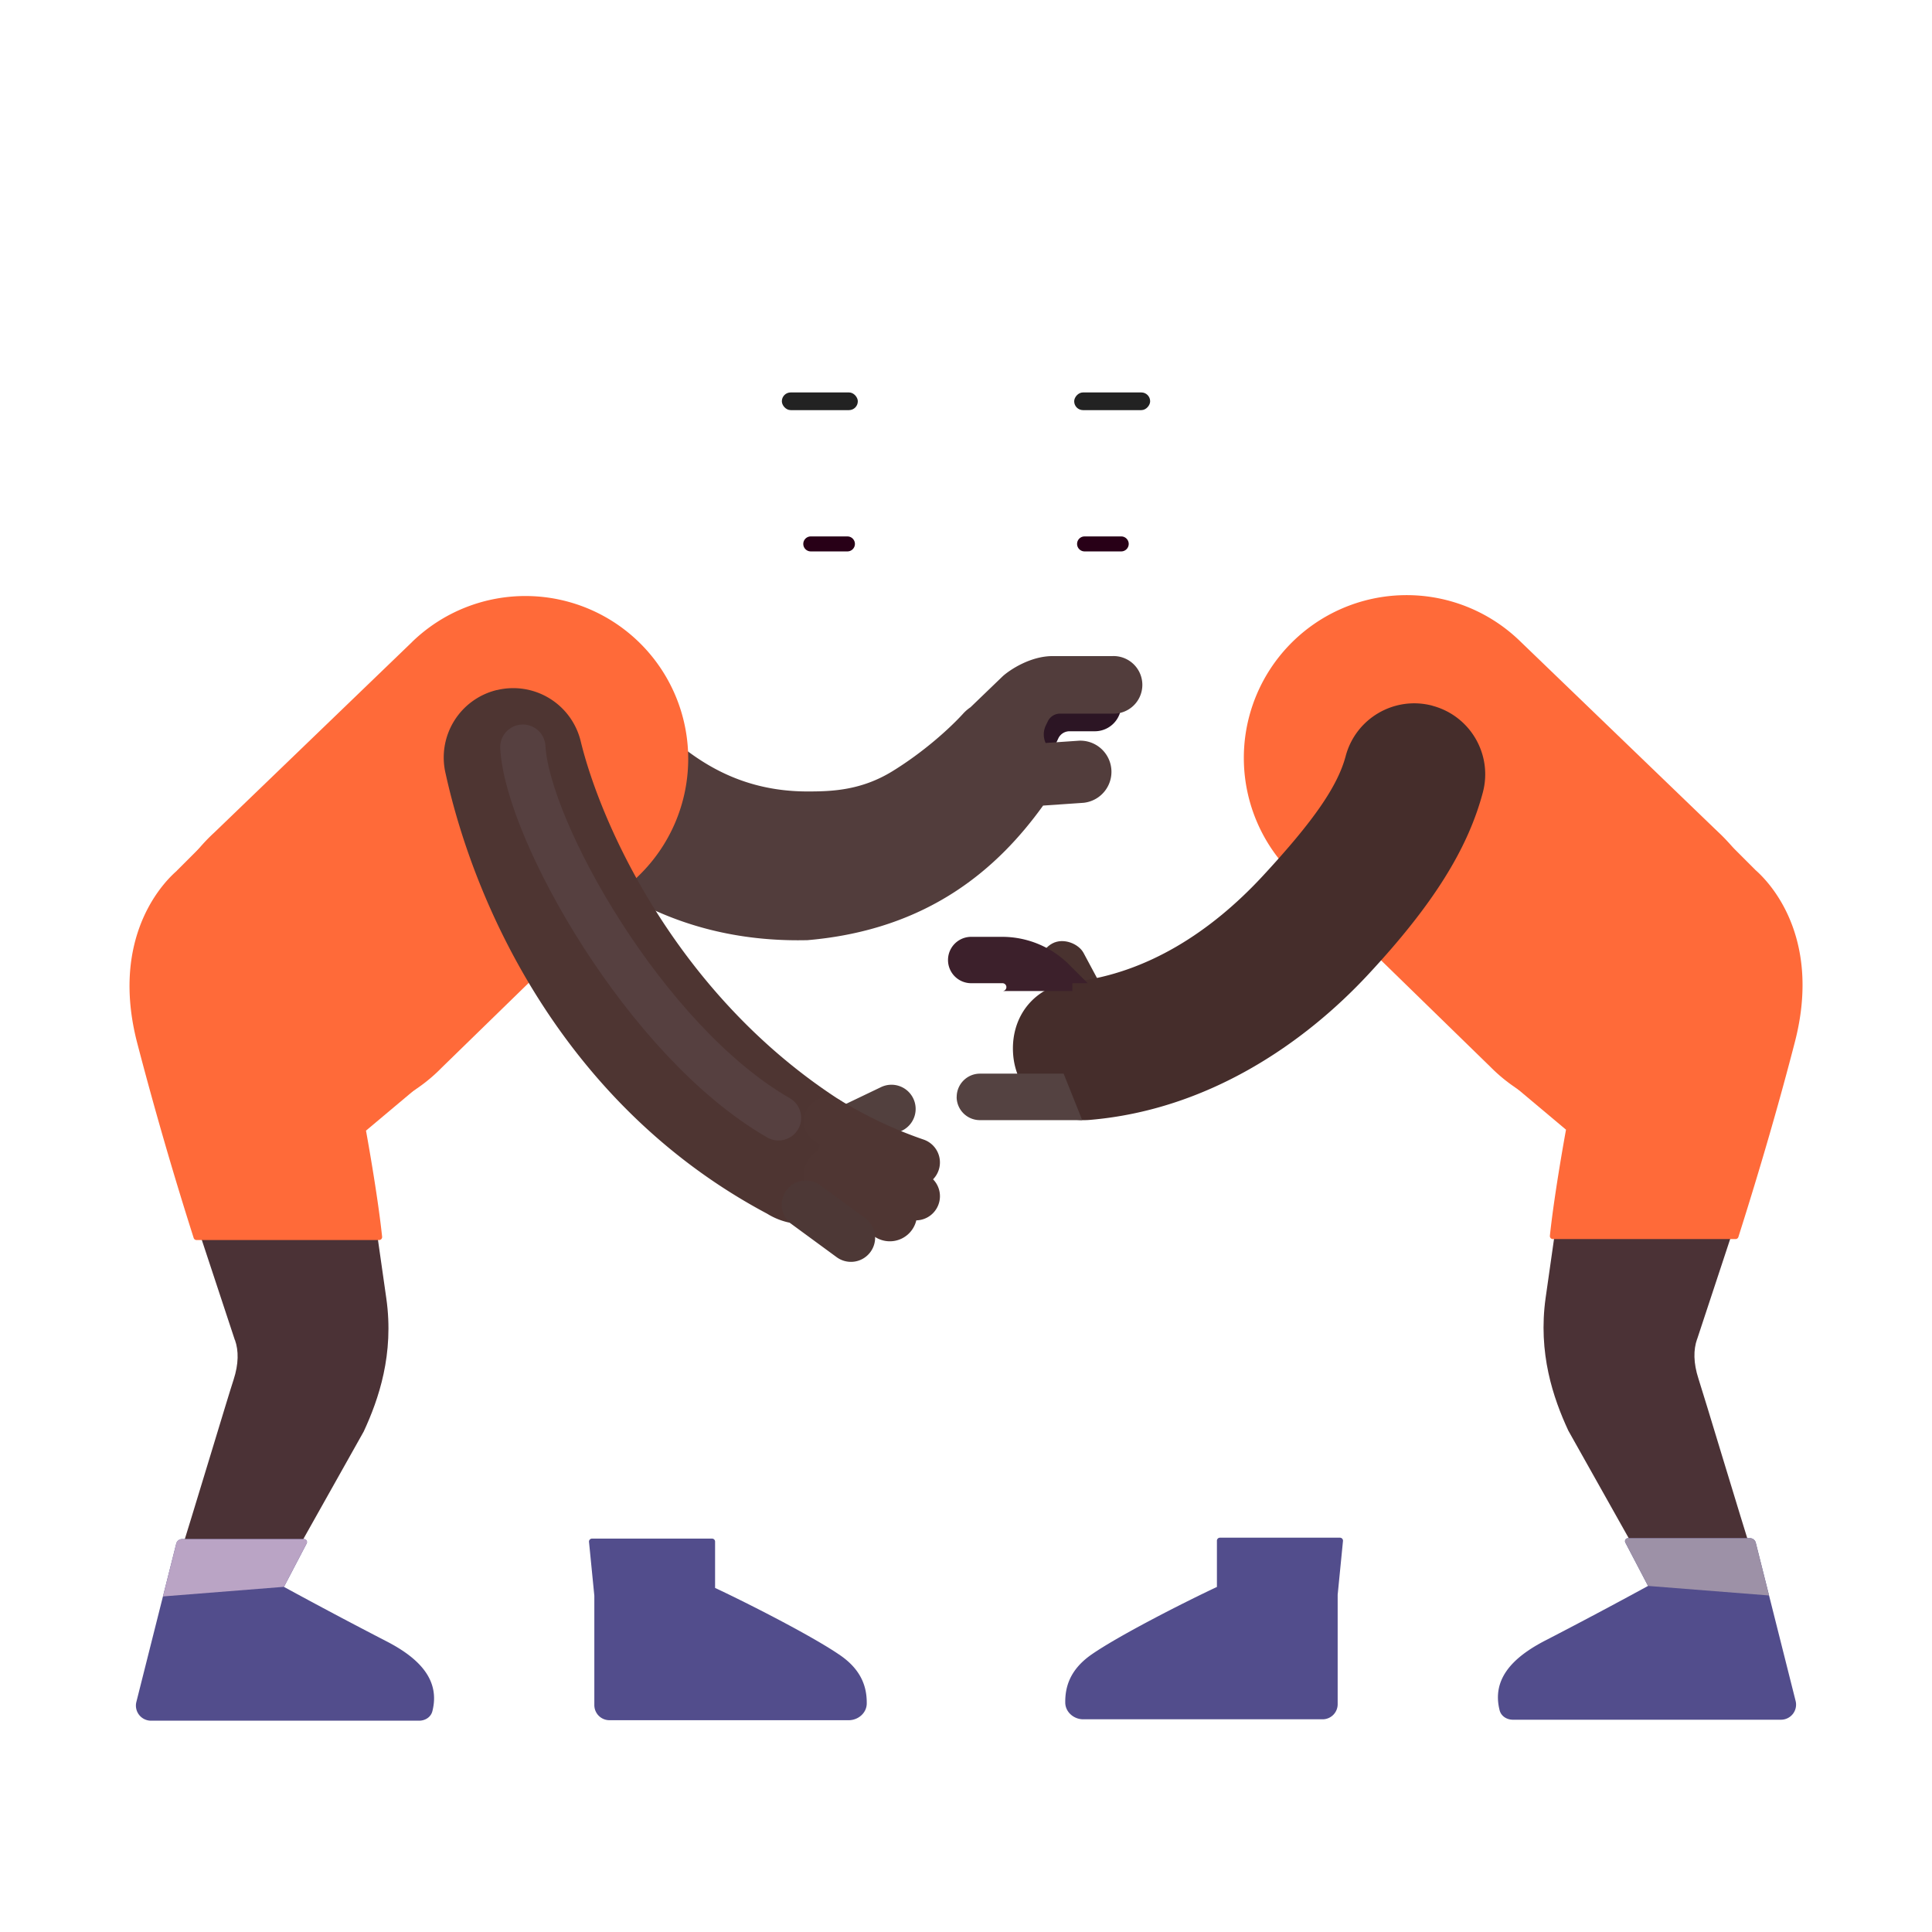<svg xmlns="http://www.w3.org/2000/svg" width="3em" height="3em" viewBox="0 0 32 32"><g fill="none"><path fill="url(#)" d="M19.316 9.154h2.371v3.351h-2.371z" transform="rotate(-23.31 19.316 9.154)"/><path fill="url(#)" d="m20.306 8.21l.217-1.565a.79.79 0 0 1-.217 1.565Z"/><path fill="url(#)" d="M17.046 7.662c.171-.16.26-.4.282-.5h.196v1.23c-.234.15-.57.126-.67-.098c-.085-.192-.021-.431.192-.632Z"/><g filter="url(#)"><path fill="url(#)" d="M17.29 6.609c.043-.876.326-1.298.46-1.421h4.078l.068 3.457c-.946 2.318-3.836 2.417-4.268 1.579c-.432-.839-.386-2.602-.337-3.615Z"/><path fill="url(#)" d="M17.29 6.609c.043-.876.326-1.298.46-1.421h4.078l.068 3.457c-.946 2.318-3.836 2.417-4.268 1.579c-.432-.839-.386-2.602-.337-3.615Z"/><path fill="url(#)" d="M17.29 6.609c.043-.876.326-1.298.46-1.421h4.078l.068 3.457c-.946 2.318-3.836 2.417-4.268 1.579c-.432-.839-.386-2.602-.337-3.615Z"/><path fill="url(#)" d="M17.29 6.609c.043-.876.326-1.298.46-1.421h4.078l.068 3.457c-.946 2.318-3.836 2.417-4.268 1.579c-.432-.839-.386-2.602-.337-3.615Z"/></g><g filter="url(#)"><path fill="url(#)" d="M17.456 4.038a1.12 1.12 0 0 1 1.075-.631c.94.051 1.037.526 1.887.35c.897-.184 1.37-.281 1.754-.107l.007.004c.38.172 1.162.527 1.162 2.13c0 1.477-.526 2.257-.78 2.535l.05.018c.252.092.357.361.265.614c-.078.216-.351.34-.696.286a22.601 22.601 0 0 1-.909-.16a.271.271 0 0 1-.218-.267V7.594c0-.512-.36-.818-.52-.91c-.017-.529-.18-.772-.444-.9c-.438-.212-.574-.107-1.622-.17c-1.054-.065-1.336-.91-1.011-1.576Z"/><path fill="url(#)" d="M17.456 4.038a1.12 1.12 0 0 1 1.075-.631c.94.051 1.037.526 1.887.35c.897-.184 1.37-.281 1.754-.107l.007.004c.38.172 1.162.527 1.162 2.13c0 1.477-.526 2.257-.78 2.535l.05.018c.252.092.357.361.265.614c-.078.216-.351.34-.696.286a22.601 22.601 0 0 1-.909-.16a.271.271 0 0 1-.218-.267V7.594c0-.512-.36-.818-.52-.91c-.017-.529-.18-.772-.444-.9c-.438-.212-.574-.107-1.622-.17c-1.054-.065-1.336-.91-1.011-1.576Z"/><path fill="url(#)" d="M17.456 4.038a1.12 1.12 0 0 1 1.075-.631c.94.051 1.037.526 1.887.35c.897-.184 1.37-.281 1.754-.107l.007.004c.38.172 1.162.527 1.162 2.13c0 1.477-.526 2.257-.78 2.535l.05.018c.252.092.357.361.265.614c-.078.216-.351.34-.696.286a22.601 22.601 0 0 1-.909-.16a.271.271 0 0 1-.218-.267V7.594c0-.512-.36-.818-.52-.91c-.017-.529-.18-.772-.444-.9c-.438-.212-.574-.107-1.622-.17c-1.054-.065-1.336-.91-1.011-1.576Z"/><path fill="url(#)" d="M17.456 4.038a1.12 1.12 0 0 1 1.075-.631c.94.051 1.037.526 1.887.35c.897-.184 1.37-.281 1.754-.107l.007.004c.38.172 1.162.527 1.162 2.13c0 1.477-.526 2.257-.78 2.535l.05.018c.252.092.357.361.265.614c-.078.216-.351.34-.696.286a22.601 22.601 0 0 1-.909-.16a.271.271 0 0 1-.218-.267V7.594c0-.512-.36-.818-.52-.91c-.017-.529-.18-.772-.444-.9c-.438-.212-.574-.107-1.622-.17c-1.054-.065-1.336-.91-1.011-1.576Z"/></g><path fill="url(#)" d="m20.318 8.198l.218-1.573a.794.794 0 0 1-.218 1.573Z"/><path fill="url(#)" d="m20.318 8.198l.218-1.573a.794.794 0 0 1-.218 1.573Z"/><path fill="#fff" d="M17.844 7.476h1.08c0-.428-.242-.774-.54-.774c-.298 0-.54.346-.54.774Z"/><path fill="url(#)" d="M18.506 7.477v-.004c0-.35-.15-.635-.335-.635c-.185 0-.335.284-.335.635v.004h.67Z"/><path fill="url(#)" d="M18.293 7.477a.7.7 0 0 0 .004-.08c0-.202-.086-.367-.192-.367c-.106 0-.192.165-.192.368a.7.7 0 0 0 .004.079h.376Z"/><ellipse cx="18.034" cy="7.092" fill="url(#)" rx=".07" ry=".096" transform="rotate(24.61 18.034 7.092)"/><g filter="url(#)"><path fill="url(#)" d="M21.622 5.43c.17.695.27 1.36.302 1.662c.69-.631.95-1.407 1.015-2.045c.055-.545-.629-.827-1.092-.536c-.334.21-.32.535-.225.919Z"/></g><path fill="url(#)" fill-rule="evenodd" d="M19.822 3.684a.25.25 0 0 0-.162.314l.95 2.969a.25.25 0 0 0 .476-.152l-.95-2.97a.25.25 0 0 0-.314-.161Z" clip-rule="evenodd"/><path fill="url(#)" fill-rule="evenodd" d="M19.822 3.684a.25.25 0 0 0-.162.314l.95 2.969a.25.25 0 0 0 .476-.152l-.95-2.97a.25.25 0 0 0-.314-.161Z" clip-rule="evenodd"/><path fill="url(#)" fill-rule="evenodd" d="M19.822 3.684a.25.25 0 0 0-.162.314l.95 2.969a.25.25 0 0 0 .476-.152l-.95-2.97a.25.25 0 0 0-.314-.161Z" clip-rule="evenodd"/><path fill="url(#)" fill-rule="evenodd" d="M20.898 8.44a.25.25 0 0 0-.325.138a9.05 9.05 0 0 1-.511 1.038c-.23.399-.488.767-.733.975a.25.25 0 0 0 .325.38c.312-.266.606-.696.841-1.105c.24-.415.433-.834.541-1.1a.25.25 0 0 0-.138-.326Z" clip-rule="evenodd"/><path fill="url(#)" fill-rule="evenodd" d="M20.898 8.44a.25.25 0 0 0-.325.138a9.05 9.05 0 0 1-.511 1.038c-.23.399-.488.767-.733.975a.25.25 0 0 0 .325.38c.312-.266.606-.696.841-1.105c.24-.415.433-.834.541-1.1a.25.25 0 0 0-.138-.326Z" clip-rule="evenodd"/><circle r="1.281" fill="url(#)" transform="matrix(-1 0 0 1 21.004 7.75)"/><circle r="1.281" fill="url(#)" transform="matrix(-1 0 0 1 21.004 7.75)"/><circle r="1.281" fill="url(#)" transform="matrix(-1 0 0 1 21.004 7.75)"/><g filter="url(#)"><rect width="1.258" height=".293" fill="#222" rx=".146" transform="matrix(-1 0 0 1 19.05 6.5)"/></g><path fill="#280017" d="M18.695 9.009a.124.124 0 0 0-.124-.124h-.607a.124.124 0 1 0 0 .248h.607a.124.124 0 0 0 .124-.124Z"/><path fill="url(#)" d="M0 0h2.371v3.351H0z" transform="scale(-1 1) rotate(-23.31 15.848 35.324)"/><path fill="url(#)" d="m11.694 8.21l-.217-1.565a.79.79 0 0 0 .217 1.565Z"/><g filter="url(#)"><path fill="#2C1524" d="m16.47 11.542l-.59.57l.297 1.115l1.425-.505l-.08-.117a.316.316 0 0 1-.023-.311l.03-.064a.205.205 0 0 1 .185-.118h.42a.437.437 0 1 0 0-.874h-.907c-.333 0-.643.203-.756.304Z"/></g><g filter="url(#)"><path fill="#523D3C" d="m16.074 11.715l.536-.516c.123-.11.461-.332.824-.332h.988a.477.477 0 1 1 0 .953h-.866a.224.224 0 0 0-.202.13l-.033.068a.344.344 0 0 0-.002.288l.557-.038a.516.516 0 0 1 .07 1.029l-.669.046c-.739 1.026-1.884 2.056-3.902 2.229c-2.386.057-3.712-1.182-4.258-1.691a10.17 10.17 0 0 0-.108-.1l-.103-.092a1.15 1.15 0 0 1 1.47-1.769c.023.02.077-.013.133-.046c.064-.038.132-.078.163-.05c.054.047.11.098.17.154c.497.454 1.236 1.131 2.533 1.131c.391 0 .884-.013 1.408-.336c.51-.314.937-.699 1.167-.95a.666.666 0 0 1 .124-.108Z"/><path fill="url(#)" d="m16.074 11.715l.536-.516c.123-.11.461-.332.824-.332h.988a.477.477 0 1 1 0 .953h-.866a.224.224 0 0 0-.202.13l-.033.068a.344.344 0 0 0-.002.288l.557-.038a.516.516 0 0 1 .07 1.029l-.669.046c-.739 1.026-1.884 2.056-3.902 2.229c-2.386.057-3.712-1.182-4.258-1.691a10.17 10.17 0 0 0-.108-.1l-.103-.092a1.15 1.15 0 0 1 1.47-1.769c.023.02.077-.013.133-.046c.064-.038.132-.078.163-.05c.054.047.11.098.17.154c.497.454 1.236 1.131 2.533 1.131c.391 0 .884-.013 1.408-.336c.51-.314.937-.699 1.167-.95a.666.666 0 0 1 .124-.108Z"/></g><path fill="url(#)" d="m9.172 22.04l-2.039-1.806l2.156-2.187a68.14 68.14 0 0 0 1.903 2.277c.67.77.758 1.77.738 2.262l-.102 2.898H9.805a295.31 295.31 0 0 1-.242-2.726a.954.954 0 0 0-.39-.719Z"/><path fill="url(#)" d="m9.172 22.04l-2.039-1.806l2.156-2.187a68.14 68.14 0 0 0 1.903 2.277c.67.77.758 1.77.738 2.262l-.102 2.898H9.805a295.31 295.31 0 0 1-.242-2.726a.954.954 0 0 0-.39-.719Z"/><path fill="url(#)" d="m9.172 22.04l-2.039-1.806l2.156-2.187a68.14 68.14 0 0 0 1.903 2.277c.67.77.758 1.77.738 2.262l-.102 2.898H9.805a295.31 295.31 0 0 1-.242-2.726a.954.954 0 0 0-.39-.719Z"/><path fill="url(#)" d="m7.145 20.39l-1.082-1.007l-1.149-1.024l3.133-1.906a77.83 77.83 0 0 0 1.4 1.66a.05.05 0 0 1-.003.068l-2.23 2.207a.05.05 0 0 1-.07.001Z"/><path fill="url(#)" d="m7.145 20.39l-1.082-1.007l-1.149-1.024l3.133-1.906a77.83 77.83 0 0 0 1.4 1.66a.05.05 0 0 1-.003.068l-2.23 2.207a.05.05 0 0 1-.07.001Z"/><path fill="url(#)" d="m7.145 20.39l-1.082-1.007l-1.149-1.024l3.133-1.906a77.83 77.83 0 0 0 1.4 1.66a.05.05 0 0 1-.003.068l-2.23 2.207a.05.05 0 0 1-.07.001Z"/><g filter="url(#)"><path fill="#4B3236" d="m3.89 22.195l-.57-1.726l2.876-.39c.013.093.071.51.203 1.429c.13.919-.125 1.664-.375 2.203l-1.22 2.172H2.939c.245-.771.843-2.77.93-3.031c.085-.262.085-.48.023-.657Z"/></g><g filter="url(#)"><path fill="#FF6A39" d="M6.826 10.632a2.696 2.696 0 0 1 3.753 3.873l-3.262 3.178a2.71 2.71 0 1 1-3.77-3.891l3.28-3.16Z"/></g><g filter="url(#)"><path fill="#FF6A39" d="m2.928 14.422l.664-.664l3.68 3.953l-1.21 1.016s.192 1.043.267 1.757a.05.05 0 0 1-.05.055H3.255a.05.05 0 0 1-.047-.034a63.198 63.198 0 0 1-.938-3.24c-.409-1.591.287-2.518.66-2.843Z"/><path fill="url(#)" d="m2.928 14.422l.664-.664l3.68 3.953l-1.21 1.016s.192 1.043.267 1.757a.05.05 0 0 1-.05.055H3.255a.05.05 0 0 1-.047-.034a63.198 63.198 0 0 1-.938-3.24c-.409-1.591.287-2.518.66-2.843Z"/></g><path fill="url(#)" d="M10.647 10.711a2.697 2.697 0 0 0-3.821-.079l-3.234 3.126l-.045.034a2.79 2.79 0 0 0-.188.2l-.43.43c-.373.325-1.069 1.252-.66 2.844c.372 1.447.778 2.733.938 3.239a.048.048 0 0 0 .047.034h3.025a.05.05 0 0 0 .05-.055c-.074-.714-.268-1.757-.268-1.757l.876-.735c.133-.09.26-.193.38-.309l3.261-3.178a2.696 2.696 0 0 0 .069-3.794Z"/><path fill="url(#)" d="M10.647 10.711a2.697 2.697 0 0 0-3.821-.079l-3.234 3.126l-.045.034a2.79 2.79 0 0 0-.188.2l-.43.43c-.373.325-1.069 1.252-.66 2.844c.372 1.447.778 2.733.938 3.239a.048.048 0 0 0 .047.034h3.025a.05.05 0 0 0 .05-.055c-.074-.714-.268-1.757-.268-1.757l.876-.735c.133-.09.26-.193.38-.309l3.261-3.178a2.696 2.696 0 0 0 .069-3.794Z"/><g filter="url(#)"><path fill="#524D8C" d="m2.919 25.568l-.66 2.62a.25.25 0 0 0 .242.312h4.441c.102 0 .196-.06.22-.159c.127-.503-.196-.866-.763-1.157a86.273 86.273 0 0 1-1.696-.9l.376-.719a.05.05 0 0 0-.044-.073h-2.02a.1.1 0 0 0-.096.076Z"/><path fill="url(#)" d="m2.919 25.568l-.66 2.62a.25.25 0 0 0 .242.312h4.441c.102 0 .196-.06.22-.159c.127-.503-.196-.866-.763-1.157a86.273 86.273 0 0 1-1.696-.9l.376-.719a.05.05 0 0 0-.044-.073h-2.02a.1.1 0 0 0-.096.076Z"/><path fill="url(#)" d="m2.919 25.568l-.66 2.62a.25.25 0 0 0 .242.312h4.441c.102 0 .196-.06.22-.159c.127-.503-.196-.866-.763-1.157a86.273 86.273 0 0 1-1.696-.9l.376-.719a.05.05 0 0 0-.044-.073h-2.02a.1.1 0 0 0-.096.076Z"/><path fill="url(#)" d="m2.919 25.568l-.66 2.62a.25.25 0 0 0 .242.312h4.441c.102 0 .196-.06.22-.159c.127-.503-.196-.866-.763-1.157a86.273 86.273 0 0 1-1.696-.9l.376-.719a.05.05 0 0 0-.044-.073h-2.02a.1.1 0 0 0-.096.076Z"/></g><g filter="url(#)"><path fill="#BAA4C5" d="m4.703 26.283l.376-.718a.05.05 0 0 0-.044-.073h-2.02a.1.1 0 0 0-.096.076l-.22.874l2.004-.159Z"/></g><g filter="url(#)"><path fill="#524D8C" d="m9.844 26.43l-.088-.89a.05.05 0 0 1 .05-.056h1.988a.05.05 0 0 1 .05.05v.767c.559.262 1.627.807 2.074 1.117c.378.261.441.563.438.801c-.003.155-.143.273-.298.273h-3.964a.25.25 0 0 1-.25-.25V26.43Z"/><path fill="url(#)" d="m9.844 26.43l-.088-.89a.05.05 0 0 1 .05-.056h1.988a.05.05 0 0 1 .05.05v.767c.559.262 1.627.807 2.074 1.117c.378.261.441.563.438.801c-.003.155-.143.273-.298.273h-3.964a.25.25 0 0 1-.25-.25V26.43Z"/><path fill="url(#)" d="m9.844 26.43l-.088-.89a.05.05 0 0 1 .05-.056h1.988a.05.05 0 0 1 .05.05v.767c.559.262 1.627.807 2.074 1.117c.378.261.441.563.438.801c-.003.155-.143.273-.298.273h-3.964a.25.25 0 0 1-.25-.25V26.43Z"/><path fill="url(#)" d="m9.844 26.43l-.088-.89a.05.05 0 0 1 .05-.056h1.988a.05.05 0 0 1 .05.05v.767c.559.262 1.627.807 2.074 1.117c.378.261.441.563.438.801c-.003.155-.143.273-.298.273h-3.964a.25.25 0 0 1-.25-.25V26.43Z"/></g><g filter="url(#)"><path fill="url(#)" d="M11.844 26.29v-.756a.05.05 0 0 0-.05-.05H9.805a.05.05 0 0 0-.05.055l.089.89v.02l2-.159Z"/></g><g filter="url(#)"><rect width="3.464" height="4.574" x="8.633" y="10.132" stroke="url(#)" stroke-width=".4" rx="1.732" transform="rotate(45 8.633 10.132)"/></g><rect width="3.464" height="4.574" x="8.633" y="10.132" fill="url(#)" rx="1.732" transform="rotate(45 8.633 10.132)"/><rect width="3.464" height="4.574" x="8.633" y="10.132" fill="url(#)" rx="1.732" transform="rotate(45 8.633 10.132)"/><g filter="url(#)"><path fill="#52403E" fill-rule="evenodd" d="M15.127 18.195a.4.4 0 0 1-.188.533l-.996.476a.4.4 0 1 1-.346-.721l.996-.477a.4.4 0 0 1 .534.189Z" clip-rule="evenodd"/></g><path fill="#4E3532" fill-rule="evenodd" d="M8.23 11.43a1.15 1.15 0 0 1 1.388.846c.33 1.361 1.57 4.162 4.242 5.912c.539.335.765 1.005.43 1.544a1.15 1.15 0 0 1-1.585.37c-3.29-1.75-4.814-4.977-5.323-7.284a1.15 1.15 0 0 1 .847-1.389Z" clip-rule="evenodd"/><path fill="url(#)" fill-rule="evenodd" d="M8.23 11.43a1.15 1.15 0 0 1 1.388.846c.33 1.361 1.57 4.162 4.242 5.912c.539.335.765 1.005.43 1.544a1.15 1.15 0 0 1-1.585.37c-3.29-1.75-4.814-4.977-5.323-7.284a1.15 1.15 0 0 1 .847-1.389Z" clip-rule="evenodd"/><path fill="#4F3633" fill-rule="evenodd" d="M13.373 18.363a.4.4 0 0 1 .55-.135c.404.245.859.47 1.375.647a.4.4 0 1 1-.26.757a7.874 7.874 0 0 1-1.53-.72a.4.4 0 0 1-.135-.549Z" clip-rule="evenodd"/><path fill="url(#)" fill-rule="evenodd" d="M13.373 18.363a.4.4 0 0 1 .55-.135c.404.245.859.47 1.375.647a.4.4 0 1 1-.26.757a7.874 7.874 0 0 1-1.53-.72a.4.4 0 0 1-.135-.549Z" clip-rule="evenodd"/><path fill="#4F3633" fill-rule="evenodd" d="M13.609 18.895a.4.4 0 0 1 .547-.142l1.215.715a.4.4 0 1 1-.405.69l-1.215-.716a.4.4 0 0 1-.142-.547Z" clip-rule="evenodd"/><path fill="url(#)" fill-rule="evenodd" d="M13.609 18.895a.4.4 0 0 1 .547-.142l1.215.715a.4.4 0 1 1-.405.69l-1.215-.716a.4.4 0 0 1-.142-.547Z" clip-rule="evenodd"/><path fill="#4F3633" fill-rule="evenodd" d="M13.393 19.201a.45.45 0 0 1 .624-.12l.973.655a.45.45 0 0 1-.503.747l-.973-.657a.45.45 0 0 1-.121-.625Z" clip-rule="evenodd"/><path fill="url(#)" fill-rule="evenodd" d="M13.393 19.201a.45.45 0 0 1 .624-.12l.973.655a.45.45 0 0 1-.503.747l-.973-.657a.45.45 0 0 1-.121-.625Z" clip-rule="evenodd"/><path fill="#4D3836" fill-rule="evenodd" d="M13.025 19.717a.4.4 0 0 1 .56-.086l.746.546a.4.4 0 1 1-.473.646l-.746-.547a.4.4 0 0 1-.087-.56Z" clip-rule="evenodd"/><path fill="url(#)" fill-rule="evenodd" d="M13.025 19.717a.4.4 0 0 1 .56-.086l.746.546a.4.4 0 1 1-.473.646l-.746-.547a.4.4 0 0 1-.087-.56Z" clip-rule="evenodd"/><path fill="url(#)" fill-rule="evenodd" d="M27.133 12.404a.1.1 0 0 0-.09-.14l-3.873-.058l.035-2.34l4.25.06c1.653.024 2.653 1.726 1.919 3.234l-1.186 2.545l-2.062-1.02l1.007-2.281Z" clip-rule="evenodd"/><path fill="url(#)" fill-rule="evenodd" d="M27.133 12.404a.1.1 0 0 0-.09-.14l-3.873-.058l.035-2.34l4.25.06c1.653.024 2.653 1.726 1.919 3.234l-1.186 2.545l-2.062-1.02l1.007-2.281Z" clip-rule="evenodd"/><path fill="url(#)" fill-rule="evenodd" d="M27.133 12.404a.1.1 0 0 0-.09-.14l-3.873-.058l.035-2.34l4.25.06c1.653.024 2.653 1.726 1.919 3.234l-1.186 2.545l-2.062-1.02l1.007-2.281Z" clip-rule="evenodd"/><rect width=".764" height="1.4" x="17.093" y="15.807" fill="#49322F" rx=".382" transform="rotate(-28.166 17.093 15.807)"/><path fill="url(#)" d="m22.828 22.023l2.039-1.804l-2.156-2.188a68.991 68.991 0 0 1-1.903 2.278c-.67.77-.758 1.77-.738 2.261l.102 2.899h2.023c.068-.735.211-2.308.242-2.727a.954.954 0 0 1 .39-.719Z"/><path fill="url(#)" d="m22.828 22.023l2.039-1.804l-2.156-2.188a68.991 68.991 0 0 1-1.903 2.278c-.67.77-.758 1.77-.738 2.261l.102 2.899h2.023c.068-.735.211-2.308.242-2.727a.954.954 0 0 1 .39-.719Z"/><path fill="url(#)" d="m22.828 22.023l2.039-1.804l-2.156-2.188a68.991 68.991 0 0 1-1.903 2.278c-.67.77-.758 1.77-.738 2.261l.102 2.899h2.023c.068-.735.211-2.308.242-2.727a.954.954 0 0 1 .39-.719Z"/><path fill="url(#)" d="m24.855 20.374l1.082-1.007l1.149-1.023l-3.133-1.907a77.97 77.97 0 0 1-1.4 1.66a.05.05 0 0 0 .003.069l2.23 2.206a.05.05 0 0 0 .07.002Z"/><path fill="url(#)" d="m24.855 20.374l1.082-1.007l1.149-1.023l-3.133-1.907a77.97 77.97 0 0 1-1.4 1.66a.05.05 0 0 0 .003.069l2.23 2.206a.05.05 0 0 0 .07.002Z"/><path fill="url(#)" d="m24.855 20.374l1.082-1.007l1.149-1.023l-3.133-1.907a77.97 77.97 0 0 1-1.4 1.66a.05.05 0 0 0 .003.069l2.23 2.206a.05.05 0 0 0 .07.002Z"/><g filter="url(#)"><path fill="#4B3236" d="m28.11 22.18l.57-1.727l-2.876-.39c-.013.093-.071.51-.203 1.43c-.13.918.125 1.663.375 2.202l1.22 2.172h1.866c-.245-.77-.844-2.77-.93-3.031c-.085-.262-.085-.48-.023-.656Z"/></g><g filter="url(#)"><path fill="#FF6A39" d="M25.174 10.617a2.696 2.696 0 0 0-3.752 3.873l3.261 3.178a2.71 2.71 0 1 0 3.77-3.892l-3.28-3.16Z"/></g><g filter="url(#)"><path fill="#FF6A39" d="m29.072 14.406l-.664-.664l-3.68 3.953l1.21 1.016s-.192 1.043-.267 1.758a.05.05 0 0 0 .05.054h3.025a.05.05 0 0 0 .047-.034c.16-.505.565-1.792.938-3.239c.409-1.592-.287-2.518-.66-2.844Z"/><path fill="url(#)" d="m29.072 14.406l-.664-.664l-3.68 3.953l1.21 1.016s-.192 1.043-.267 1.758a.05.05 0 0 0 .05.054h3.025a.05.05 0 0 0 .047-.034c.16-.505.565-1.792.938-3.239c.409-1.592-.287-2.518-.66-2.844Z"/></g><path fill="url(#)" d="M21.353 10.696a2.697 2.697 0 0 1 3.821-.08l3.234 3.126l.045.034c.067.064.13.13.188.2l.43.43c.373.326 1.069 1.252.66 2.844a62.46 62.46 0 0 1-.938 3.239a.047.047 0 0 1-.02.026a.052.052 0 0 1-.027.008h-3.025a.05.05 0 0 1-.05-.054c.075-.715.268-1.758.268-1.758l-.876-.735a2.713 2.713 0 0 1-.38-.308l-3.261-3.178a2.696 2.696 0 0 1-.069-3.794Z"/><path fill="url(#)" d="M21.353 10.696a2.697 2.697 0 0 1 3.821-.08l3.234 3.126l.045.034c.067.064.13.13.188.2l.43.43c.373.326 1.069 1.252.66 2.844a62.46 62.46 0 0 1-.938 3.239a.047.047 0 0 1-.02.026a.052.052 0 0 1-.027.008h-3.025a.05.05 0 0 1-.05-.054c.075-.715.268-1.758.268-1.758l-.876-.735a2.713 2.713 0 0 1-.38-.308l-3.261-3.178a2.696 2.696 0 0 1-.069-3.794Z"/><g filter="url(#)"><path fill="#524D8C" d="m29.081 25.552l.66 2.621a.25.25 0 0 1-.242.311h-4.441c-.102 0-.196-.06-.22-.158c-.127-.504.196-.866.763-1.157a86.753 86.753 0 0 0 1.696-.901l-.376-.718a.05.05 0 0 1 .044-.073h2.02a.1.1 0 0 1 .096.075Z"/><path fill="url(#)" d="m29.081 25.552l.66 2.621a.25.25 0 0 1-.242.311h-4.441c-.102 0-.196-.06-.22-.158c-.127-.504.196-.866.763-1.157a86.753 86.753 0 0 0 1.696-.901l-.376-.718a.05.05 0 0 1 .044-.073h2.02a.1.1 0 0 1 .096.075Z"/><path fill="url(#)" d="m29.081 25.552l.66 2.621a.25.25 0 0 1-.242.311h-4.441c-.102 0-.196-.06-.22-.158c-.127-.504.196-.866.763-1.157a86.753 86.753 0 0 0 1.696-.901l-.376-.718a.05.05 0 0 1 .044-.073h2.02a.1.1 0 0 1 .096.075Z"/><path fill="url(#)" d="m29.081 25.552l.66 2.621a.25.25 0 0 1-.242.311h-4.441c-.102 0-.196-.06-.22-.158c-.127-.504.196-.866.763-1.157a86.753 86.753 0 0 0 1.696-.901l-.376-.718a.05.05 0 0 1 .044-.073h2.02a.1.1 0 0 1 .096.075Z"/></g><g filter="url(#)"><path fill="#9D91A7" d="m27.297 26.268l-.376-.718a.05.05 0 0 1 .044-.073h2.02a.1.1 0 0 1 .096.075l.22.874l-2.004-.158Z"/></g><g filter="url(#)"><path fill="#524D8C" d="m22.156 26.414l.088-.89a.05.05 0 0 0-.05-.055h-1.988a.05.05 0 0 0-.05.05v.766c-.559.262-1.627.807-2.074 1.117c-.378.262-.441.563-.438.801c.003.156.143.274.298.274h3.964a.25.25 0 0 0 .25-.25v-1.813Z"/><path fill="url(#)" d="m22.156 26.414l.088-.89a.05.05 0 0 0-.05-.055h-1.988a.05.05 0 0 0-.05.05v.766c-.559.262-1.627.807-2.074 1.117c-.378.262-.441.563-.438.801c.003.156.143.274.298.274h3.964a.25.25 0 0 0 .25-.25v-1.813Z"/><path fill="url(#)" d="m22.156 26.414l.088-.89a.05.05 0 0 0-.05-.055h-1.988a.05.05 0 0 0-.05.05v.766c-.559.262-1.627.807-2.074 1.117c-.378.262-.441.563-.438.801c.003.156.143.274.298.274h3.964a.25.25 0 0 0 .25-.25v-1.813Z"/><path fill="url(#)" d="m22.156 26.414l.088-.89a.05.05 0 0 0-.05-.055h-1.988a.05.05 0 0 0-.05.05v.766c-.559.262-1.627.807-2.074 1.117c-.378.262-.441.563-.438.801c.003.156.143.274.298.274h3.964a.25.25 0 0 0 .25-.25v-1.813Z"/></g><g filter="url(#)"><path fill="url(#)" d="M20.156 26.274v-.755a.05.05 0 0 1 .05-.05h1.989a.05.05 0 0 1 .05.055l-.089.89v.02l-2-.16Z"/></g><g filter="url(#)"><rect width="3.464" height="4.574" stroke="url(#)" stroke-width=".4" rx="1.732" transform="scale(-1 1) rotate(45 -23.896 -23.149)"/></g><rect width="3.464" height="4.574" fill="url(#)" rx="1.732" transform="scale(-1 1) rotate(45 -23.896 -23.149)"/><rect width="3.464" height="4.574" fill="url(#)" rx="1.732" transform="scale(-1 1) rotate(45 -23.896 -23.149)"/><path fill="#452D2B" fill-rule="evenodd" d="M23.727 11.69c.627.167 1 .81.833 1.437c-.25.938-.826 1.86-1.893 3.008c-1.075 1.158-2.67 2.249-4.615 2.414a1.175 1.175 0 0 1-1.27-1.071c-.055-.647.363-1.162 1.01-1.217c1.206-.142 2.261-.825 3.112-1.74c.859-.926 1.253-1.502 1.385-1.999c.167-.627.811-1 1.438-.833Z" clip-rule="evenodd"/><path fill="url(#)" fill-rule="evenodd" d="M23.727 11.69c.627.167 1 .81.833 1.437c-.25.938-.826 1.86-1.893 3.008c-1.075 1.158-2.67 2.249-4.615 2.414a1.175 1.175 0 0 1-1.27-1.071c-.055-.647.363-1.162 1.01-1.217c1.206-.142 2.261-.825 3.112-1.74c.859-.926 1.253-1.502 1.385-1.999c.167-.627.811-1 1.438-.833Z" clip-rule="evenodd"/><path fill="url(#)" d="M15.464 16.804a.39.39 0 0 1 .39-.39h2.032v.78h-2.032a.39.39 0 0 1-.39-.39Z"/><path fill="url(#)" d="M15.464 16.804a.39.39 0 0 1 .39-.39h2.032v.78h-2.032a.39.39 0 0 1-.39-.39Z"/><path fill="#544241" d="M15.846 18.169c0-.213.173-.386.386-.386h1.385l.308.77H16.23a.385.385 0 0 1-.385-.384Z"/><path fill="url(#)" d="M15.846 18.169c0-.213.173-.386.386-.386h1.385l.308.77H16.23a.385.385 0 0 1-.385-.384Z"/><path fill="url(#)" d="M15.846 18.169c0-.213.173-.386.386-.386h1.385l.308.77H16.23a.385.385 0 0 1-.385-.384Z"/><path fill="url(#)" d="M15.503 17.431c0-.215.172-.39.384-.39h1.999v.78h-2a.387.387 0 0 1-.383-.39Z"/><path fill="url(#)" d="M15.503 17.431c0-.215.172-.39.384-.39h1.999v.78h-2a.387.387 0 0 1-.383-.39Z"/><path fill="#3C202B" d="M16.086 15.517a.384.384 0 1 0 0 .768h.518a.065.065 0 0 1 0 .13h1.158v-.13h.254l-.31-.31a1.568 1.568 0 0 0-1.108-.458h-.512Z"/><path fill="url(#)" d="M14.954 7.662c-.171-.16-.26-.4-.282-.5h-.196v1.23c.234.15.57.126.67-.098c.085-.192.021-.431-.192-.632Z"/><g filter="url(#)"><path fill="url(#)" d="M14.71 6.609c-.043-.876-.327-1.298-.46-1.421h-4.078l-.068 3.457c.946 2.318 3.836 2.417 4.268 1.579c.432-.839.386-2.602.337-3.615Z"/><path fill="url(#)" d="M14.71 6.609c-.043-.876-.327-1.298-.46-1.421h-4.078l-.068 3.457c.946 2.318 3.836 2.417 4.268 1.579c.432-.839.386-2.602.337-3.615Z"/><path fill="url(#)" d="M14.71 6.609c-.043-.876-.327-1.298-.46-1.421h-4.078l-.068 3.457c.946 2.318 3.836 2.417 4.268 1.579c.432-.839.386-2.602.337-3.615Z"/><path fill="url(#)" d="M14.71 6.609c-.043-.876-.327-1.298-.46-1.421h-4.078l-.068 3.457c.946 2.318 3.836 2.417 4.268 1.579c.432-.839.386-2.602.337-3.615Z"/></g><g filter="url(#)"><path fill="url(#)" d="M14.544 4.038a1.12 1.12 0 0 0-1.075-.631c-.94.051-1.037.526-1.887.35c-.897-.184-1.37-.281-1.754-.107l-.007.004c-.38.172-1.162.527-1.162 2.13c0 1.477.526 2.257.78 2.535l-.05.018c-.252.092-.356.361-.265.614c.078.216.351.34.696.286c.393-.062.682-.116.909-.16a.271.271 0 0 0 .218-.267V7.594c0-.512.36-.818.52-.91c.017-.529.18-.772.444-.9c.438-.212.575-.107 1.622-.17c1.054-.065 1.336-.91 1.011-1.576Z"/><path fill="url(#)" d="M14.544 4.038a1.12 1.12 0 0 0-1.075-.631c-.94.051-1.037.526-1.887.35c-.897-.184-1.37-.281-1.754-.107l-.007.004c-.38.172-1.162.527-1.162 2.13c0 1.477.526 2.257.78 2.535l-.05.018c-.252.092-.356.361-.265.614c.078.216.351.34.696.286c.393-.062.682-.116.909-.16a.271.271 0 0 0 .218-.267V7.594c0-.512.36-.818.52-.91c.017-.529.18-.772.444-.9c.438-.212.575-.107 1.622-.17c1.054-.065 1.336-.91 1.011-1.576Z"/><path fill="url(#)" d="M14.544 4.038a1.12 1.12 0 0 0-1.075-.631c-.94.051-1.037.526-1.887.35c-.897-.184-1.37-.281-1.754-.107l-.007.004c-.38.172-1.162.527-1.162 2.13c0 1.477.526 2.257.78 2.535l-.05.018c-.252.092-.356.361-.265.614c.078.216.351.34.696.286c.393-.062.682-.116.909-.16a.271.271 0 0 0 .218-.267V7.594c0-.512.36-.818.52-.91c.017-.529.18-.772.444-.9c.438-.212.575-.107 1.622-.17c1.054-.065 1.336-.91 1.011-1.576Z"/><path fill="url(#)" d="M14.544 4.038a1.12 1.12 0 0 0-1.075-.631c-.94.051-1.037.526-1.887.35c-.897-.184-1.37-.281-1.754-.107l-.007.004c-.38.172-1.162.527-1.162 2.13c0 1.477.526 2.257.78 2.535l-.05.018c-.252.092-.356.361-.265.614c.078.216.351.34.696.286c.393-.062.682-.116.909-.16a.271.271 0 0 0 .218-.267V7.594c0-.512.36-.818.52-.91c.017-.529.18-.772.444-.9c.438-.212.575-.107 1.622-.17c1.054-.065 1.336-.91 1.011-1.576Z"/></g><path fill="url(#)" d="m11.682 8.198l-.218-1.573a.794.794 0 0 0 .218 1.573Z"/><path fill="url(#)" d="m11.682 8.198l-.218-1.573a.794.794 0 0 0 .218 1.573Z"/><path fill="#fff" d="M14.156 7.476h-1.08c0-.428.242-.774.54-.774c.298 0 .54.346.54.774Z"/><path fill="url(#)" d="M13.493 7.477v-.004c0-.35.15-.635.336-.635c.185 0 .335.284.335.635v.004h-.67Z"/><path fill="url(#)" d="M13.707 7.477a.7.7 0 0 1-.004-.08c0-.202.086-.367.192-.367c.106 0 .192.165.192.368a.7.7 0 0 1-.004.079h-.376Z"/><ellipse fill="url(#)" rx=".07" ry=".096" transform="scale(-1 1) rotate(24.61 -23.24 -28.467)"/><g filter="url(#)"><path fill="url(#)" d="M10.378 5.43c-.17.695-.27 1.36-.303 1.662a3.166 3.166 0 0 1-1.014-2.045c-.055-.545.629-.827 1.092-.536c.334.21.32.535.225.919Z"/></g><path fill="url(#)" fill-rule="evenodd" d="M12.178 3.684a.25.25 0 0 1 .162.314l-.95 2.969a.25.25 0 0 1-.476-.152l.95-2.97a.25.25 0 0 1 .314-.161Z" clip-rule="evenodd"/><path fill="url(#)" fill-rule="evenodd" d="M12.178 3.684a.25.25 0 0 1 .162.314l-.95 2.969a.25.25 0 0 1-.476-.152l.95-2.97a.25.25 0 0 1 .314-.161Z" clip-rule="evenodd"/><path fill="url(#)" fill-rule="evenodd" d="M12.178 3.684a.25.25 0 0 1 .162.314l-.95 2.969a.25.25 0 0 1-.476-.152l.95-2.97a.25.25 0 0 1 .314-.161Z" clip-rule="evenodd"/><path fill="url(#)" fill-rule="evenodd" d="M11.102 8.44a.25.25 0 0 1 .325.138c.1.247.285.645.511 1.038c.23.399.488.767.732.975a.25.25 0 0 1-.324.38c-.312-.266-.606-.696-.841-1.105a9.537 9.537 0 0 1-.541-1.1a.25.25 0 0 1 .138-.326Z" clip-rule="evenodd"/><path fill="url(#)" fill-rule="evenodd" d="M11.102 8.44a.25.25 0 0 1 .325.138c.1.247.285.645.511 1.038c.23.399.488.767.732.975a.25.25 0 0 1-.324.38c-.312-.266-.606-.696-.841-1.105a9.537 9.537 0 0 1-.541-1.1a.25.25 0 0 1 .138-.326Z" clip-rule="evenodd"/><circle cx="10.996" cy="7.75" r="1.281" fill="url(#)"/><circle cx="10.996" cy="7.75" r="1.281" fill="url(#)"/><circle cx="10.996" cy="7.75" r="1.281" fill="url(#)"/><g filter="url(#)"><rect width="1.258" height=".293" x="12.95" y="6.5" fill="#222" rx=".146"/></g><path fill="#280017" d="M13.305 9.009c0-.069.056-.124.124-.124h.607a.124.124 0 1 1 0 .248h-.607a.124.124 0 0 1-.124-.124Z"/><g filter="url(#)"><path stroke="#564040" stroke-linecap="round" stroke-width=".75" d="M8.66 12.375c.073 1.375 2.032 4.875 4.235 6.14"/></g><g filter="url(#)"><path stroke="url(#)" stroke-linecap="round" stroke-width=".75" d="M24.02 11.922c-.26 1.312-1.738 4.244-5.563 5.469"/></g><g filter="url(#)"><path fill="url(#)" d="M26.406 10.643a.3.3 0 1 0-.024.6l.024-.6Zm1.29.353l.013-.3l-.012.3Zm.899 1.343l.282.103l-.282-.103Zm-.514.532a.3.3 0 0 0 .563.206l-.563-.206Zm-1.7-1.628l1.303.053l.025-.6l-1.303-.053l-.024.6Zm1.932.993l-.232.635l.563.206l.233-.635l-.564-.206Zm-.629-.94a.7.7 0 0 1 .63.94l.563.206a1.3 1.3 0 0 0-1.168-1.745l-.025.6Z"/></g><defs><radialGradient id="" cx="0" cy="0" r="1" gradientTransform="matrix(1.386 1.363 -2.281 2.32 19.282 10.605)" gradientUnits="userSpaceOnUse"><stop stop-color="#2B131A"/><stop offset=".919" stop-color="#392523"/></radialGradient><radialGradient id="" cx="0" cy="0" r="1" gradientTransform="matrix(-.493 1.024 -1.665 -.802 21.047 7.193)" gradientUnits="userSpaceOnUse"><stop offset=".04" stop-color="#FFD040"/><stop offset="1" stop-color="#FEAD30"/></radialGradient><radialGradient id="" cx="0" cy="0" r="1" gradientTransform="matrix(.521 .282 -.398 .735 16.728 8.14)" gradientUnits="userSpaceOnUse"><stop offset=".101" stop-color="#68534F"/><stop offset=".684" stop-color="#41212E"/></radialGradient><radialGradient id="" cx="0" cy="0" r="1" gradientTransform="matrix(-.922 -.051 .062 -1.124 20.73 7.372)" gradientUnits="userSpaceOnUse"><stop offset=".156" stop-color="#34191A"/><stop offset="1" stop-color="#34191A" stop-opacity="0"/></radialGradient><radialGradient id="" cx="0" cy="0" r="1" gradientTransform="rotate(68.109 5.855 16.935) scale(3.856 1.767)" gradientUnits="userSpaceOnUse"><stop stop-color="#614C49"/><stop offset="1" stop-color="#614C49" stop-opacity="0"/></radialGradient><radialGradient id="" cx="0" cy="0" r="1" gradientTransform="matrix(0 .427 -.666 0 18.47 7.423)" gradientUnits="userSpaceOnUse"><stop offset=".155" stop-color="#472F2C"/><stop offset="1" stop-color="#472F2C" stop-opacity="0"/></radialGradient><radialGradient id="" cx="0" cy="0" r="1" gradientTransform="matrix(2.63 -2.128 3.236 3.998 19.805 6.327)" gradientUnits="userSpaceOnUse"><stop offset=".194" stop-color="#22191D"/><stop offset="1" stop-color="#342D30"/></radialGradient><radialGradient id="" cx="0" cy="0" r="1" gradientTransform="matrix(1.312 -.956 1.538 2.11 17.328 4.674)" gradientUnits="userSpaceOnUse"><stop stop-color="#564C49"/><stop offset="1" stop-color="#564C49" stop-opacity="0"/></radialGradient><radialGradient id="" cx="0" cy="0" r="1" gradientTransform="matrix(-.572 .162 -.08 -.281 22.61 8.328)" gradientUnits="userSpaceOnUse"><stop offset=".197" stop-color="#464243"/><stop offset="1" stop-color="#464243" stop-opacity="0"/></radialGradient><radialGradient id="" cx="0" cy="0" r="1" gradientTransform="matrix(.973 -.23 .618 2.607 20.492 6.706)" gradientUnits="userSpaceOnUse"><stop offset=".353" stop-color="#363131"/><stop offset=".584" stop-color="#363131" stop-opacity="0"/></radialGradient><radialGradient id="" cx="0" cy="0" r="1" gradientTransform="matrix(.794 -.23 .113 .387 20.484 7.244)" gradientUnits="userSpaceOnUse"><stop offset=".17" stop-color="#635251"/><stop offset="1" stop-color="#482C2E"/></radialGradient><radialGradient id="" cx="0" cy="0" r="1" gradientTransform="matrix(.299 0 0 .581 18.148 7.453)" gradientUnits="userSpaceOnUse"><stop offset=".895" stop-color="#916A62"/><stop offset="1" stop-color="#824D44"/></radialGradient><radialGradient id="" cx="0" cy="0" r="1" gradientTransform="matrix(.273 0 0 .592 17.964 7.477)" gradientUnits="userSpaceOnUse"><stop stop-color="#666361"/><stop offset=".813" stop-color="#565352"/></radialGradient><radialGradient id="" cx="0" cy="0" r="1" gradientTransform="rotate(165.735 10.066 4.356) scale(.238 2.462)" gradientUnits="userSpaceOnUse"><stop stop-color="#5E4D44"/><stop offset="1" stop-color="#5E4D44" stop-opacity="0"/></radialGradient><radialGradient id="" cx="0" cy="0" r="1" gradientTransform="matrix(.521 1.828 -.238 .068 19.851 4.36)" gradientUnits="userSpaceOnUse"><stop stop-color="#695D73"/><stop offset="1" stop-color="#695D73" stop-opacity="0"/></radialGradient><radialGradient id="" cx="0" cy="0" r="1" gradientTransform="matrix(.352 .188 -.702 1.316 20.015 9.375)" gradientUnits="userSpaceOnUse"><stop stop-color="#5E5663"/><stop offset="1" stop-color="#5E5663" stop-opacity="0"/></radialGradient><radialGradient id="" cx="0" cy="0" r="1" gradientTransform="matrix(-2.031 1.094 -.968 -1.798 2.316 .797)" gradientUnits="userSpaceOnUse"><stop stop-color="#554F5C"/><stop offset="1" stop-color="#2E2D2F"/></radialGradient><radialGradient id="" cx="0" cy="0" r="1" gradientTransform="matrix(.77 0 0 1.984 0 1.281)" gradientUnits="userSpaceOnUse"><stop stop-color="#504D4E"/><stop offset="1" stop-color="#3E3A3F" stop-opacity="0"/></radialGradient><radialGradient id="" cx="0" cy="0" r="1" gradientTransform="matrix(-.766 -.641 1.04 -1.243 2.348 2.172)" gradientUnits="userSpaceOnUse"><stop stop-color="#483159"/><stop offset="1" stop-color="#433352" stop-opacity="0"/></radialGradient><radialGradient id="" cx="0" cy="0" r="1" gradientTransform="matrix(1.386 1.363 -2.281 2.32 -.033 1.45)" gradientUnits="userSpaceOnUse"><stop stop-color="#2B131A"/><stop offset=".919" stop-color="#392523"/></radialGradient><radialGradient id="" cx="0" cy="0" r="1" gradientTransform="matrix(.493 1.024 -1.665 .802 10.953 7.193)" gradientUnits="userSpaceOnUse"><stop offset=".04" stop-color="#FFD040"/><stop offset="1" stop-color="#FEAD30"/></radialGradient><radialGradient id="" cx="0" cy="0" r="1" gradientTransform="matrix(-2.711 2.353 -5.204 -5.995 18.899 10.867)" gradientUnits="userSpaceOnUse"><stop stop-color="#311D1E"/><stop offset="1" stop-color="#311D1E" stop-opacity="0"/></radialGradient><radialGradient id="" cx="0" cy="0" r="1" gradientTransform="matrix(0 -5.969 1.812 0 11.656 25.484)" gradientUnits="userSpaceOnUse"><stop stop-color="#4D363A"/><stop offset="1" stop-color="#3B2029"/></radialGradient><radialGradient id="" cx="0" cy="0" r="1" gradientTransform="matrix(2.142 1.875 -.943 1.077 7.39 20.453)" gradientUnits="userSpaceOnUse"><stop offset=".188" stop-color="#3F2631"/><stop offset="1" stop-color="#3F2631" stop-opacity="0"/></radialGradient><radialGradient id="" cx="0" cy="0" r="1" gradientTransform="rotate(144.26 2.246 11.065) scale(1.231 3.498)" gradientUnits="userSpaceOnUse"><stop offset=".278" stop-color="#42302E"/><stop offset="1" stop-color="#42302E" stop-opacity="0"/></radialGradient><radialGradient id="" cx="0" cy="0" r="1" gradientTransform="rotate(-134.195 7.082 8.047) scale(2.212 .641)" gradientUnits="userSpaceOnUse"><stop stop-color="#FF5128"/><stop offset="1" stop-color="#FF5128" stop-opacity="0"/></radialGradient><radialGradient id="" cx="0" cy="0" r="1" gradientTransform="rotate(137.394 1.48 9.788) scale(7.861 1.663)" gradientUnits="userSpaceOnUse"><stop offset=".154" stop-color="#E6473C"/><stop offset="1" stop-color="#FF5C2B" stop-opacity="0"/></radialGradient><radialGradient id="" cx="0" cy="0" r="1" gradientTransform="matrix(6.969 -7.188 5.679 5.507 3.781 17.766)" gradientUnits="userSpaceOnUse"><stop offset=".93" stop-color="#FB5D03" stop-opacity="0"/><stop offset="1" stop-color="#FB5D03"/></radialGradient><radialGradient id="" cx="0" cy="0" r="1" gradientTransform="rotate(-144.397 8.17 13.096) scale(2.174 2.91)" gradientUnits="userSpaceOnUse"><stop stop-color="#5E5A92"/><stop offset="1" stop-color="#5E5A92" stop-opacity="0"/></radialGradient><radialGradient id="" cx="0" cy="0" r="1" gradientTransform="matrix(-1.646 -1.266 1.73 -2.25 14.356 28.492)" gradientUnits="userSpaceOnUse"><stop stop-color="#5E5A92"/><stop offset="1" stop-color="#5E5A92" stop-opacity="0"/></radialGradient><radialGradient id="" cx="0" cy="0" r="1" gradientTransform="matrix(0 -.828 .852 0 11.203 26.313)" gradientUnits="userSpaceOnUse"><stop stop-color="#B1AAB6"/><stop offset="1" stop-color="#9E94A2"/></radialGradient><radialGradient id="" cx="0" cy="0" r="1" gradientTransform="matrix(-.055 1.735 -1.202 -.038 10.37 11.411)" gradientUnits="userSpaceOnUse"><stop offset=".158" stop-color="#5A4644"/><stop offset="1" stop-color="#503838"/></radialGradient><radialGradient id="" cx="0" cy="0" r="1" gradientTransform="matrix(1.49 1.67 -.815 .727 11.379 13.254)" gradientUnits="userSpaceOnUse"><stop offset=".176" stop-color="#3A2022"/><stop offset="1" stop-color="#3A2022" stop-opacity="0"/></radialGradient><radialGradient id="" cx="0" cy="0" r="1" gradientTransform="rotate(137.121 3.029 10.198) scale(3.582 11.084)" gradientUnits="userSpaceOnUse"><stop offset=".56" stop-color="#371D29" stop-opacity="0"/><stop offset=".963" stop-color="#371D29"/></radialGradient><radialGradient id="" cx="0" cy="0" r="1" gradientTransform="matrix(-.34 .879 -2.845 -1.102 14.442 18.629)" gradientUnits="userSpaceOnUse"><stop offset=".369" stop-color="#3C1E32" stop-opacity="0"/><stop offset="1" stop-color="#3C1E32"/></radialGradient><radialGradient id="" cx="0" cy="0" r="1" gradientTransform="matrix(-.304 .897 -2.624 -.89 14.56 19.166)" gradientUnits="userSpaceOnUse"><stop offset=".369" stop-color="#3C1E32" stop-opacity="0"/><stop offset="1" stop-color="#3C1E32"/></radialGradient><radialGradient id="" cx="0" cy="0" r="1" gradientTransform="matrix(-.283 .922 -2.485 -.763 14.252 19.485)" gradientUnits="userSpaceOnUse"><stop offset=".369" stop-color="#3C1E32" stop-opacity="0"/><stop offset="1" stop-color="#3C1E32"/></radialGradient><radialGradient id="" cx="0" cy="0" r="1" gradientTransform="matrix(-1.375 1.625 -1.795 -1.519 29.313 10.578)" gradientUnits="userSpaceOnUse"><stop stop-color="#584341"/><stop offset="1" stop-color="#502D2B"/></radialGradient><radialGradient id="" cx="0" cy="0" r="1" gradientTransform="matrix(2.122 -1.332 1.133 1.805 26.394 12.785)" gradientUnits="userSpaceOnUse"><stop offset=".319" stop-color="#421C2F"/><stop offset="1" stop-color="#4D272D" stop-opacity="0"/></radialGradient><radialGradient id="" cx="0" cy="0" r="1" gradientTransform="matrix(0 -5.969 1.812 0 20.343 25.469)" gradientUnits="userSpaceOnUse"><stop stop-color="#4D363A"/><stop offset="1" stop-color="#3B2029"/></radialGradient><radialGradient id="" cx="0" cy="0" r="1" gradientTransform="matrix(-2.142 1.875 -.943 -1.077 24.61 20.438)" gradientUnits="userSpaceOnUse"><stop offset=".188" stop-color="#3F2631"/><stop offset="1" stop-color="#3F2631" stop-opacity="0"/></radialGradient><radialGradient id="" cx="0" cy="0" r="1" gradientTransform="matrix(.999 .719 -2.043 2.839 21.468 18.719)" gradientUnits="userSpaceOnUse"><stop offset=".278" stop-color="#42302E"/><stop offset="1" stop-color="#42302E" stop-opacity="0"/></radialGradient><radialGradient id="" cx="0" cy="0" r="1" gradientTransform="matrix(1.542 -1.586 .459 .447 25.75 18.719)" gradientUnits="userSpaceOnUse"><stop stop-color="#FF5128"/><stop offset="1" stop-color="#FF5128" stop-opacity="0"/></radialGradient><radialGradient id="" cx="0" cy="0" r="1" gradientTransform="matrix(5.786 5.321 -1.125 1.224 22.803 15.973)" gradientUnits="userSpaceOnUse"><stop offset=".154" stop-color="#E6473C"/><stop offset="1" stop-color="#FF5C2B" stop-opacity="0"/></radialGradient><radialGradient id="" cx="0" cy="0" r="1" gradientTransform="matrix(-6.969 -7.187 5.679 -5.507 28.218 17.75)" gradientUnits="userSpaceOnUse"><stop offset=".014" stop-color="#FB5D03" stop-opacity="0"/><stop offset=".93" stop-color="#FB5D03" stop-opacity="0"/><stop offset="1" stop-color="#FB5D03"/></radialGradient><radialGradient id="" cx="0" cy="0" r="1" gradientTransform="matrix(1.768 -1.266 1.694 2.366 24.81 28.484)" gradientUnits="userSpaceOnUse"><stop stop-color="#5E5A92"/><stop offset="1" stop-color="#5E5A92" stop-opacity="0"/></radialGradient><radialGradient id="" cx="0" cy="0" r="1" gradientTransform="matrix(1.646 -1.266 1.73 2.25 17.644 28.477)" gradientUnits="userSpaceOnUse"><stop stop-color="#5E5A92"/><stop offset="1" stop-color="#5E5A92" stop-opacity="0"/></radialGradient><radialGradient id="" cx="0" cy="0" r="1" gradientTransform="matrix(0 -.828 .852 0 20.797 26.297)" gradientUnits="userSpaceOnUse"><stop stop-color="#B1AAB6"/><stop offset="1" stop-color="#9E94A2"/></radialGradient><radialGradient id="" cx="0" cy="0" r="1" gradientTransform="matrix(2.166 .088 -.061 1.5 .395 2.467)" gradientUnits="userSpaceOnUse"><stop offset=".158" stop-color="#5A4644"/><stop offset="1" stop-color="#503838"/></radialGradient><radialGradient id="" cx="0" cy="0" r="1" gradientTransform="matrix(1.49 1.67 -.815 .727 2.746 3.121)" gradientUnits="userSpaceOnUse"><stop offset=".176" stop-color="#3A2022"/><stop offset="1" stop-color="#3A2022" stop-opacity="0"/></radialGradient><radialGradient id="" cx="0" cy="0" r="1" gradientTransform="matrix(1.497 3.75 -10.379 4.143 19.25 14.39)" gradientUnits="userSpaceOnUse"><stop offset=".368" stop-color="#391D35" stop-opacity="0"/><stop offset=".969" stop-color="#391D35"/></radialGradient><radialGradient id="" cx="0" cy="0" r="1" gradientTransform="matrix(-2.005 .042 -.024 -1.173 17.327 16.903)" gradientUnits="userSpaceOnUse"><stop offset=".744" stop-color="#351E21" stop-opacity="0"/><stop offset="1" stop-color="#351E21"/></radialGradient><radialGradient id="" cx="0" cy="0" r="1" gradientTransform="matrix(0 .498 -1.344 0 16.64 17.783)" gradientUnits="userSpaceOnUse"><stop stop-color="#3E2523"/><stop offset="1" stop-color="#3E2523" stop-opacity="0"/></radialGradient><radialGradient id="" cx="0" cy="0" r="1" gradientTransform="matrix(-1.973 .042 -.025 -1.173 17.336 17.53)" gradientUnits="userSpaceOnUse"><stop offset=".744" stop-color="#351E21" stop-opacity="0"/><stop offset="1" stop-color="#351E21"/></radialGradient><radialGradient id="" cx="0" cy="0" r="1" gradientTransform="matrix(-.521 .282 -.398 -.735 15.272 8.14)" gradientUnits="userSpaceOnUse"><stop offset=".101" stop-color="#68534F"/><stop offset=".684" stop-color="#41212E"/></radialGradient><radialGradient id="" cx="0" cy="0" r="1" gradientTransform="matrix(.922 -.051 .062 1.124 11.27 7.372)" gradientUnits="userSpaceOnUse"><stop offset=".156" stop-color="#34191A"/><stop offset="1" stop-color="#34191A" stop-opacity="0"/></radialGradient><radialGradient id="" cx="0" cy="0" r="1" gradientTransform="rotate(111.891 4.553 6.857) scale(3.856 1.767)" gradientUnits="userSpaceOnUse"><stop stop-color="#614C49"/><stop offset="1" stop-color="#614C49" stop-opacity="0"/></radialGradient><radialGradient id="" cx="0" cy="0" r="1" gradientTransform="matrix(0 .427 -.666 0 13.53 7.423)" gradientUnits="userSpaceOnUse"><stop offset=".155" stop-color="#472F2C"/><stop offset="1" stop-color="#472F2C" stop-opacity="0"/></radialGradient><radialGradient id="" cx="0" cy="0" r="1" gradientTransform="matrix(-2.63 -2.128 3.236 -3.998 12.195 6.327)" gradientUnits="userSpaceOnUse"><stop offset=".194" stop-color="#22191D"/><stop offset="1" stop-color="#342D30"/></radialGradient><radialGradient id="" cx="0" cy="0" r="1" gradientTransform="matrix(-1.312 -.956 1.538 -2.11 14.672 4.674)" gradientUnits="userSpaceOnUse"><stop stop-color="#564C49"/><stop offset="1" stop-color="#564C49" stop-opacity="0"/></radialGradient><radialGradient id="" cx="0" cy="0" r="1" gradientTransform="matrix(.572 .162 -.08 .281 9.39 8.328)" gradientUnits="userSpaceOnUse"><stop offset=".197" stop-color="#464243"/><stop offset="1" stop-color="#464243" stop-opacity="0"/></radialGradient><radialGradient id="" cx="0" cy="0" r="1" gradientTransform="rotate(-166.675 6.145 2.68) scale(1 2.68)" gradientUnits="userSpaceOnUse"><stop offset=".353" stop-color="#363131"/><stop offset=".584" stop-color="#363131" stop-opacity="0"/></radialGradient><radialGradient id="" cx="0" cy="0" r="1" gradientTransform="matrix(-.794 -.23 .113 -.387 11.516 7.244)" gradientUnits="userSpaceOnUse"><stop offset=".17" stop-color="#635251"/><stop offset="1" stop-color="#482C2E"/></radialGradient><radialGradient id="" cx="0" cy="0" r="1" gradientTransform="matrix(-.299 0 0 -.581 13.852 7.453)" gradientUnits="userSpaceOnUse"><stop offset=".895" stop-color="#916A62"/><stop offset="1" stop-color="#824D44"/></radialGradient><radialGradient id="" cx="0" cy="0" r="1" gradientTransform="matrix(-.273 0 0 -.592 14.036 7.477)" gradientUnits="userSpaceOnUse"><stop stop-color="#666361"/><stop offset=".813" stop-color="#565352"/></radialGradient><radialGradient id="" cx="0" cy="0" r="1" gradientTransform="matrix(.23 .059 -.607 2.386 11.106 6.098)" gradientUnits="userSpaceOnUse"><stop stop-color="#5E4D44"/><stop offset="1" stop-color="#5E4D44" stop-opacity="0"/></radialGradient><radialGradient id="" cx="0" cy="0" r="1" gradientTransform="matrix(-.521 1.828 -.238 -.068 12.149 4.36)" gradientUnits="userSpaceOnUse"><stop stop-color="#695D73"/><stop offset="1" stop-color="#695D73" stop-opacity="0"/></radialGradient><radialGradient id="" cx="0" cy="0" r="1" gradientTransform="matrix(-.352 .188 -.702 -1.316 11.985 9.375)" gradientUnits="userSpaceOnUse"><stop stop-color="#5E5663"/><stop offset="1" stop-color="#5E5663" stop-opacity="0"/></radialGradient><radialGradient id="" cx="0" cy="0" r="1" gradientTransform="matrix(-2.031 1.094 -.968 -1.798 12.031 7.266)" gradientUnits="userSpaceOnUse"><stop stop-color="#554F5C"/><stop offset="1" stop-color="#2E2D2F"/></radialGradient><radialGradient id="" cx="0" cy="0" r="1" gradientTransform="matrix(.77 0 0 1.984 9.715 7.75)" gradientUnits="userSpaceOnUse"><stop stop-color="#504D4E"/><stop offset="1" stop-color="#3E3A3F" stop-opacity="0"/></radialGradient><radialGradient id="" cx="0" cy="0" r="1" gradientTransform="matrix(-.766 -.641 1.04 -1.243 12.063 8.64)" gradientUnits="userSpaceOnUse"><stop stop-color="#483159"/><stop offset="1" stop-color="#433352" stop-opacity="0"/></radialGradient><radialGradient id="" cx="0" cy="0" r="1" gradientTransform="rotate(119.116 11.113 13.892) scale(2.325 2.59)" gradientUnits="userSpaceOnUse"><stop offset=".344" stop-color="#594443"/><stop offset="1" stop-color="#594443" stop-opacity="0"/></radialGradient><linearGradient id="" x1="20.388" x2="17.261" y1="8.183" y2="8.37" gradientUnits="userSpaceOnUse"><stop stop-color="#432927"/><stop offset="1" stop-color="#3C262D"/></linearGradient><linearGradient id="" x1="20.445" x2="20.569" y1="7.316" y2="7.333" gradientUnits="userSpaceOnUse"><stop stop-color="#48302C"/><stop offset="1" stop-color="#48302C" stop-opacity="0"/></linearGradient><linearGradient id="" x1="17.956" x2="18.16" y1="7.051" y2="7.117" gradientUnits="userSpaceOnUse"><stop stop-color="#fff"/><stop offset="1" stop-color="#fff" stop-opacity="0"/></linearGradient><linearGradient id="" x1="22.06" x2="22.545" y1="6.69" y2="3.523" gradientUnits="userSpaceOnUse"><stop offset=".421" stop-color="#454143"/><stop offset="1" stop-color="#454143" stop-opacity="0"/></linearGradient><linearGradient id="" x1="20.023" x2="21.097" y1="5.406" y2="6.313" gradientUnits="userSpaceOnUse"><stop stop-color="#423948"/><stop offset="1" stop-color="#271E2E"/></linearGradient><linearGradient id="" x1="20.593" x2="19.242" y1="9.016" y2="10.844" gradientUnits="userSpaceOnUse"><stop stop-color="#3F3646"/><stop offset="1" stop-color="#522470"/></linearGradient><linearGradient id="" x1="6.625" x2="8.406" y1="19.891" y2="18.203" gradientUnits="userSpaceOnUse"><stop stop-color="#F03814"/><stop offset="1" stop-color="#FE5823"/></linearGradient><linearGradient id="" x1="8.328" x2="8.153" y1="19.281" y2="19.098" gradientUnits="userSpaceOnUse"><stop stop-color="#E73D40"/><stop offset="1" stop-color="#FD5220" stop-opacity="0"/></linearGradient><linearGradient id="" x1="5.563" x2="6.844" y1="19.328" y2="19.391" gradientUnits="userSpaceOnUse"><stop offset=".28" stop-color="#ED3424"/><stop offset="1" stop-color="#ED3424" stop-opacity="0"/></linearGradient><linearGradient id="" x1="2.251" x2="2.836" y1="28.141" y2="28.273" gradientUnits="userSpaceOnUse"><stop offset=".107" stop-color="#6D6A94"/><stop offset="1" stop-color="#6D6A94" stop-opacity="0"/></linearGradient><linearGradient id="" x1="5.625" x2="5.625" y1="28.5" y2="28.176" gradientUnits="userSpaceOnUse"><stop stop-color="#442F88"/><stop offset="1" stop-color="#524E8D" stop-opacity="0"/></linearGradient><linearGradient id="" x1="9.756" x2="10.3" y1="28.266" y2="28.249" gradientUnits="userSpaceOnUse"><stop offset=".107" stop-color="#6D6A94"/><stop offset="1" stop-color="#6D6A94" stop-opacity="0"/></linearGradient><linearGradient id="" x1="12.899" x2="12.899" y1="28.492" y2="28.168" gradientUnits="userSpaceOnUse"><stop stop-color="#442F88"/><stop offset="1" stop-color="#524E8D" stop-opacity="0"/></linearGradient><linearGradient id="" x1="10.365" x2="10.365" y1="10.132" y2="14.706" gradientUnits="userSpaceOnUse"><stop stop-color="#FF772A"/><stop offset="1" stop-color="#FF7837"/></linearGradient><linearGradient id="" x1="13.406" x2="13.641" y1="20.656" y2="20.227" gradientUnits="userSpaceOnUse"><stop offset=".245" stop-color="#40272F"/><stop offset="1" stop-color="#40272F" stop-opacity="0"/></linearGradient><linearGradient id="" x1="25.301" x2="25.832" y1="9.866" y2="11.109" gradientUnits="userSpaceOnUse"><stop stop-color="#462F2C"/><stop offset="1" stop-color="#462F2C" stop-opacity="0"/></linearGradient><linearGradient id="" x1="25.375" x2="23.593" y1="19.875" y2="18.188" gradientUnits="userSpaceOnUse"><stop stop-color="#F03814"/><stop offset="1" stop-color="#FE5823"/></linearGradient><linearGradient id="" x1="23.672" x2="23.847" y1="19.266" y2="19.082" gradientUnits="userSpaceOnUse"><stop stop-color="#E73D40"/><stop offset="1" stop-color="#FD5220" stop-opacity="0"/></linearGradient><linearGradient id="" x1="26.437" x2="25.156" y1="19.313" y2="19.375" gradientUnits="userSpaceOnUse"><stop offset=".28" stop-color="#ED3424"/><stop offset="1" stop-color="#ED3424" stop-opacity="0"/></linearGradient><linearGradient id="" x1="29.749" x2="29.164" y1="28.125" y2="28.258" gradientUnits="userSpaceOnUse"><stop offset=".107" stop-color="#6D6A94"/><stop offset="1" stop-color="#6D6A94" stop-opacity="0"/></linearGradient><linearGradient id="" x1="26.375" x2="26.375" y1="28.484" y2="28.16" gradientUnits="userSpaceOnUse"><stop stop-color="#442F88"/><stop offset="1" stop-color="#524E8D" stop-opacity="0"/></linearGradient><linearGradient id="" x1="22.244" x2="21.7" y1="28.25" y2="28.233" gradientUnits="userSpaceOnUse"><stop offset=".107" stop-color="#6D6A94"/><stop offset="1" stop-color="#6D6A94" stop-opacity="0"/></linearGradient><linearGradient id="" x1="19.101" x2="19.101" y1="28.477" y2="28.152" gradientUnits="userSpaceOnUse"><stop stop-color="#442F88"/><stop offset="1" stop-color="#524E8D" stop-opacity="0"/></linearGradient><linearGradient id="" x1="1.732" x2="1.732" y1="0" y2="4.574" gradientUnits="userSpaceOnUse"><stop stop-color="#FF772A"/><stop offset="1" stop-color="#FF7837"/></linearGradient><linearGradient id="" x1="16.29" x2="18.034" y1="16.966" y2="16.966" gradientUnits="userSpaceOnUse"><stop offset=".527" stop-color="#432932"/><stop offset="1" stop-color="#432932" stop-opacity="0"/></linearGradient><linearGradient id="" x1="17.375" x2="17.375" y1="18.553" y2="18.078" gradientUnits="userSpaceOnUse"><stop stop-color="#3B1F30"/><stop offset="1" stop-color="#3B1F30" stop-opacity="0"/></linearGradient><linearGradient id="" x1="16.315" x2="18.032" y1="17.594" y2="17.594" gradientUnits="userSpaceOnUse"><stop offset=".527" stop-color="#432932"/><stop offset="1" stop-color="#432932" stop-opacity="0"/></linearGradient><linearGradient id="" x1="11.612" x2="14.739" y1="8.183" y2="8.37" gradientUnits="userSpaceOnUse"><stop stop-color="#432927"/><stop offset="1" stop-color="#3C262D"/></linearGradient><linearGradient id="" x1="11.555" x2="11.431" y1="7.316" y2="7.333" gradientUnits="userSpaceOnUse"><stop stop-color="#48302C"/><stop offset="1" stop-color="#48302C" stop-opacity="0"/></linearGradient><linearGradient id="" x1="-.007" x2=".196" y1=".054" y2=".121" gradientUnits="userSpaceOnUse"><stop stop-color="#fff"/><stop offset="1" stop-color="#fff" stop-opacity="0"/></linearGradient><linearGradient id="" x1="9.94" x2="9.455" y1="6.69" y2="3.523" gradientUnits="userSpaceOnUse"><stop offset=".421" stop-color="#454143"/><stop offset="1" stop-color="#454143" stop-opacity="0"/></linearGradient><linearGradient id="" x1="11.977" x2="10.903" y1="5.406" y2="6.313" gradientUnits="userSpaceOnUse"><stop stop-color="#423948"/><stop offset="1" stop-color="#271E2E"/></linearGradient><linearGradient id="" x1="11.406" x2="12.758" y1="9.016" y2="10.844" gradientUnits="userSpaceOnUse"><stop stop-color="#3F3646"/><stop offset="1" stop-color="#522470"/></linearGradient><linearGradient id="" x1="24.207" x2="19.801" y1="11.922" y2="17.953" gradientUnits="userSpaceOnUse"><stop stop-color="#584442"/><stop offset="1" stop-color="#584442" stop-opacity="0"/></linearGradient><filter id="" width="4.886" height="5.717" x="17.261" y="4.988" filterUnits="userSpaceOnUse"><feFlood flood-opacity="0" result="BackgroundImageFix"/><feBlend in="SourceGraphic" in2="BackgroundImageFix" result="shape"/><feColorMatrix in="SourceAlpha" result="hardAlpha" values="0 0 0 0 0 0 0 0 0 0 0 0 0 0 0 0 0 0 127 0"/><feOffset dx=".25" dy="-.2"/><feGaussianBlur stdDeviation=".5"/><feComposite in2="hardAlpha" k2="-1" k3="1" operator="arithmetic"/><feColorMatrix values="0 0 0 0 0.239 0 0 0 0 0.102 0 0 0 0 0.094 0 0 0 1 0"/><feBlend in2="shape" result="effect1_innerShadow_3987_23627"/></filter><filter id="" width="6.013" height="5.994" x="17.328" y="3.255" filterUnits="userSpaceOnUse"><feFlood flood-opacity="0" result="BackgroundImageFix"/><feBlend in="SourceGraphic" in2="BackgroundImageFix" result="shape"/><feColorMatrix in="SourceAlpha" result="hardAlpha" values="0 0 0 0 0 0 0 0 0 0 0 0 0 0 0 0 0 0 127 0"/><feOffset dy="-.15"/><feGaussianBlur stdDeviation=".15"/><feComposite in2="hardAlpha" k2="-1" k3="1" operator="arithmetic"/><feColorMatrix values="0 0 0 0 0.149 0 0 0 0 0.102 0 0 0 0 0.11 0 0 0 1 0"/><feBlend in2="shape" result="effect1_innerShadow_3987_23627"/></filter><filter id="" width="2.378" height="3.698" x="21.064" y="3.895" filterUnits="userSpaceOnUse"><feFlood flood-opacity="0" result="BackgroundImageFix"/><feBlend in="SourceGraphic" in2="BackgroundImageFix" result="shape"/><feGaussianBlur result="effect1_foregroundBlur_3987_23627" stdDeviation=".25"/></filter><filter id="" width="1.258" height=".393" x="17.793" y="6.4" filterUnits="userSpaceOnUse"><feFlood flood-opacity="0" result="BackgroundImageFix"/><feBlend in="SourceGraphic" in2="BackgroundImageFix" result="shape"/><feColorMatrix in="SourceAlpha" result="hardAlpha" values="0 0 0 0 0 0 0 0 0 0 0 0 0 0 0 0 0 0 127 0"/><feOffset dy="-.1"/><feGaussianBlur stdDeviation=".1"/><feComposite in2="hardAlpha" k2="-1" k3="1" operator="arithmetic"/><feColorMatrix values="0 0 0 0 0.027 0 0 0 0 0.016 0 0 0 0 0.039 0 0 0 1 0"/><feBlend in2="shape" result="effect1_innerShadow_3987_23627"/></filter><filter id="" width="2.691" height="1.989" x="15.879" y="11.238" filterUnits="userSpaceOnUse"><feFlood flood-opacity="0" result="BackgroundImageFix"/><feBlend in="SourceGraphic" in2="BackgroundImageFix" result="shape"/><feColorMatrix in="SourceAlpha" result="hardAlpha" values="0 0 0 0 0 0 0 0 0 0 0 0 0 0 0 0 0 0 127 0"/><feOffset/><feGaussianBlur stdDeviation=".25"/><feComposite in2="hardAlpha" k2="-1" k3="1" operator="arithmetic"/><feColorMatrix values="0 0 0 0 0.173 0 0 0 0 0.11 0 0 0 0 0.102 0 0 0 1 0"/><feBlend in2="shape" result="effect1_innerShadow_3987_23627"/></filter><filter id="" width="10.808" height="5.007" x="8.491" y="10.567" filterUnits="userSpaceOnUse"><feFlood flood-opacity="0" result="BackgroundImageFix"/><feBlend in="SourceGraphic" in2="BackgroundImageFix" result="shape"/><feColorMatrix in="SourceAlpha" result="hardAlpha" values="0 0 0 0 0 0 0 0 0 0 0 0 0 0 0 0 0 0 127 0"/><feOffset/><feGaussianBlur stdDeviation=".75"/><feComposite in2="hardAlpha" k2="-1" k3="1" operator="arithmetic"/><feColorMatrix values="0 0 0 0 0.259 0 0 0 0 0.176 0 0 0 0 0.165 0 0 0 1 0"/><feBlend in2="shape" result="effect1_innerShadow_3987_23627"/><feColorMatrix in="SourceAlpha" result="hardAlpha" values="0 0 0 0 0 0 0 0 0 0 0 0 0 0 0 0 0 0 127 0"/><feOffset dx=".4" dy="-.3"/><feGaussianBlur stdDeviation=".3"/><feComposite in2="hardAlpha" k2="-1" k3="1" operator="arithmetic"/><feColorMatrix values="0 0 0 0 0.224 0 0 0 0 0.11 0 0 0 0 0.196 0 0 0 1 0"/><feBlend in2="effect1_innerShadow_3987_23627" result="effect2_innerShadow_3987_23627"/></filter><filter id="" width="4.146" height="5.805" x="2.788" y="20.078" filterUnits="userSpaceOnUse"><feFlood flood-opacity="0" result="BackgroundImageFix"/><feBlend in="SourceGraphic" in2="BackgroundImageFix" result="shape"/><feColorMatrix in="SourceAlpha" result="hardAlpha" values="0 0 0 0 0 0 0 0 0 0 0 0 0 0 0 0 0 0 127 0"/><feOffset dx=".5"/><feGaussianBlur stdDeviation=".375"/><feComposite in2="hardAlpha" k2="-1" k3="1" operator="arithmetic"/><feColorMatrix values="0 0 0 0 0.38 0 0 0 0 0.294 0 0 0 0 0.278 0 0 0 1 0"/><feBlend in2="shape" result="effect1_innerShadow_3987_23627"/><feColorMatrix in="SourceAlpha" result="hardAlpha" values="0 0 0 0 0 0 0 0 0 0 0 0 0 0 0 0 0 0 127 0"/><feOffset dx="-.15"/><feGaussianBlur stdDeviation=".2"/><feComposite in2="hardAlpha" k2="-1" k3="1" operator="arithmetic"/><feColorMatrix values="0 0 0 0 0.267 0 0 0 0 0.173 0 0 0 0 0.208 0 0 0 1 0"/><feBlend in2="effect1_innerShadow_3987_23627" result="effect2_innerShadow_3987_23627"/></filter><filter id="" width="9.426" height="8.574" x="2.717" y="9.878" filterUnits="userSpaceOnUse"><feFlood flood-opacity="0" result="BackgroundImageFix"/><feBlend in="SourceGraphic" in2="BackgroundImageFix" result="shape"/><feColorMatrix in="SourceAlpha" result="hardAlpha" values="0 0 0 0 0 0 0 0 0 0 0 0 0 0 0 0 0 0 127 0"/><feOffset dx=".75"/><feGaussianBlur stdDeviation=".375"/><feComposite in2="hardAlpha" k2="-1" k3="1" operator="arithmetic"/><feColorMatrix values="0 0 0 0 1 0 0 0 0 0.502 0 0 0 0 0.275 0 0 0 1 0"/><feBlend in2="shape" result="effect1_innerShadow_3987_23627"/></filter><filter id="" width="5.878" height="6.781" x="2.144" y="13.758" filterUnits="userSpaceOnUse"><feFlood flood-opacity="0" result="BackgroundImageFix"/><feBlend in="SourceGraphic" in2="BackgroundImageFix" result="shape"/><feColorMatrix in="SourceAlpha" result="hardAlpha" values="0 0 0 0 0 0 0 0 0 0 0 0 0 0 0 0 0 0 127 0"/><feOffset dx=".75"/><feGaussianBlur stdDeviation=".375"/><feComposite in2="hardAlpha" k2="-1" k3="1" operator="arithmetic"/><feColorMatrix values="0 0 0 0 1 0 0 0 0 0.502 0 0 0 0 0.275 0 0 0 1 0"/><feBlend in2="shape" result="effect1_innerShadow_3987_23627"/></filter><filter id="" width="5.139" height="3.208" x="2.051" y="25.492" filterUnits="userSpaceOnUse"><feFlood flood-opacity="0" result="BackgroundImageFix"/><feBlend in="SourceGraphic" in2="BackgroundImageFix" result="shape"/><feColorMatrix in="SourceAlpha" result="hardAlpha" values="0 0 0 0 0 0 0 0 0 0 0 0 0 0 0 0 0 0 127 0"/><feOffset dx="-.2" dy=".2"/><feGaussianBlur stdDeviation=".25"/><feComposite in2="hardAlpha" k2="-1" k3="1" operator="arithmetic"/><feColorMatrix values="0 0 0 0 0.329 0 0 0 0 0.294 0 0 0 0 0.467 0 0 0 1 0"/><feBlend in2="shape" result="effect1_innerShadow_3987_23627"/></filter><filter id="" width="2.686" height="1.05" x="2.698" y="25.492" filterUnits="userSpaceOnUse"><feFlood flood-opacity="0" result="BackgroundImageFix"/><feBlend in="SourceGraphic" in2="BackgroundImageFix" result="shape"/><feColorMatrix in="SourceAlpha" result="hardAlpha" values="0 0 0 0 0 0 0 0 0 0 0 0 0 0 0 0 0 0 127 0"/><feOffset dx=".3" dy=".1"/><feGaussianBlur stdDeviation=".2"/><feComposite in2="hardAlpha" k2="-1" k3="1" operator="arithmetic"/><feColorMatrix values="0 0 0 0 0.706 0 0 0 0 0.671 0 0 0 0 0.675 0 0 0 1 0"/><feBlend in2="shape" result="effect1_innerShadow_3987_23627"/></filter><filter id="" width="4.9" height="3.308" x="9.456" y="25.484" filterUnits="userSpaceOnUse"><feFlood flood-opacity="0" result="BackgroundImageFix"/><feBlend in="SourceGraphic" in2="BackgroundImageFix" result="shape"/><feColorMatrix in="SourceAlpha" result="hardAlpha" values="0 0 0 0 0 0 0 0 0 0 0 0 0 0 0 0 0 0 127 0"/><feOffset dx="-.3" dy=".3"/><feGaussianBlur stdDeviation=".25"/><feComposite in2="hardAlpha" k2="-1" k3="1" operator="arithmetic"/><feColorMatrix values="0 0 0 0 0.329 0 0 0 0 0.294 0 0 0 0 0.467 0 0 0 1 0"/><feBlend in2="shape" result="effect1_innerShadow_3987_23627"/></filter><filter id="" width="2.288" height="1.065" x="9.756" y="25.484" filterUnits="userSpaceOnUse"><feFlood flood-opacity="0" result="BackgroundImageFix"/><feBlend in="SourceGraphic" in2="BackgroundImageFix" result="shape"/><feColorMatrix in="SourceAlpha" result="hardAlpha" values="0 0 0 0 0 0 0 0 0 0 0 0 0 0 0 0 0 0 127 0"/><feOffset dx=".2" dy=".1"/><feGaussianBlur stdDeviation=".125"/><feComposite in2="hardAlpha" k2="-1" k3="1" operator="arithmetic"/><feColorMatrix values="0 0 0 0 0.69 0 0 0 0 0.627 0 0 0 0 0.655 0 0 0 1 0"/><feBlend in2="shape" result="effect1_innerShadow_3987_23627"/></filter><filter id="" width="5.149" height="5.149" x="5.666" y="10.4" filterUnits="userSpaceOnUse"><feFlood flood-opacity="0" result="BackgroundImageFix"/><feBlend in="SourceGraphic" in2="BackgroundImageFix" result="shape"/><feGaussianBlur result="effect1_foregroundBlur_3987_23627" stdDeviation=".125"/></filter><filter id="" width="1.796" height="1.427" x="13.37" y="17.817" filterUnits="userSpaceOnUse"><feFlood flood-opacity="0" result="BackgroundImageFix"/><feBlend in="SourceGraphic" in2="BackgroundImageFix" result="shape"/><feColorMatrix in="SourceAlpha" result="hardAlpha" values="0 0 0 0 0 0 0 0 0 0 0 0 0 0 0 0 0 0 127 0"/><feOffset dy="-.15"/><feGaussianBlur stdDeviation=".25"/><feComposite in2="hardAlpha" k2="-1" k3="1" operator="arithmetic"/><feColorMatrix values="0 0 0 0 0.22 0 0 0 0 0.129 0 0 0 0 0.133 0 0 0 1 0"/><feBlend in2="shape" result="effect1_innerShadow_3987_23627"/></filter><filter id="" width="4.146" height="5.805" x="25.066" y="20.063" filterUnits="userSpaceOnUse"><feFlood flood-opacity="0" result="BackgroundImageFix"/><feBlend in="SourceGraphic" in2="BackgroundImageFix" result="shape"/><feColorMatrix in="SourceAlpha" result="hardAlpha" values="0 0 0 0 0 0 0 0 0 0 0 0 0 0 0 0 0 0 127 0"/><feOffset dx="-.5"/><feGaussianBlur stdDeviation=".375"/><feComposite in2="hardAlpha" k2="-1" k3="1" operator="arithmetic"/><feColorMatrix values="0 0 0 0 0.38 0 0 0 0 0.294 0 0 0 0 0.278 0 0 0 1 0"/><feBlend in2="shape" result="effect1_innerShadow_3987_23627"/><feColorMatrix in="SourceAlpha" result="hardAlpha" values="0 0 0 0 0 0 0 0 0 0 0 0 0 0 0 0 0 0 127 0"/><feOffset dx=".15"/><feGaussianBlur stdDeviation=".2"/><feComposite in2="hardAlpha" k2="-1" k3="1" operator="arithmetic"/><feColorMatrix values="0 0 0 0 0.267 0 0 0 0 0.173 0 0 0 0 0.208 0 0 0 1 0"/><feBlend in2="effect1_innerShadow_3987_23627" result="effect2_innerShadow_3987_23627"/></filter><filter id="" width="9.426" height="8.574" x="19.857" y="9.862" filterUnits="userSpaceOnUse"><feFlood flood-opacity="0" result="BackgroundImageFix"/><feBlend in="SourceGraphic" in2="BackgroundImageFix" result="shape"/><feColorMatrix in="SourceAlpha" result="hardAlpha" values="0 0 0 0 0 0 0 0 0 0 0 0 0 0 0 0 0 0 127 0"/><feOffset dx="-.75"/><feGaussianBlur stdDeviation=".375"/><feComposite in2="hardAlpha" k2="-1" k3="1" operator="arithmetic"/><feColorMatrix values="0 0 0 0 1 0 0 0 0 0.502 0 0 0 0 0.275 0 0 0 1 0"/><feBlend in2="shape" result="effect1_innerShadow_3987_23627"/></filter><filter id="" width="5.878" height="6.781" x="23.978" y="13.742" filterUnits="userSpaceOnUse"><feFlood flood-opacity="0" result="BackgroundImageFix"/><feBlend in="SourceGraphic" in2="BackgroundImageFix" result="shape"/><feColorMatrix in="SourceAlpha" result="hardAlpha" values="0 0 0 0 0 0 0 0 0 0 0 0 0 0 0 0 0 0 127 0"/><feOffset dx="-.75"/><feGaussianBlur stdDeviation=".375"/><feComposite in2="hardAlpha" k2="-1" k3="1" operator="arithmetic"/><feColorMatrix values="0 0 0 0 1 0 0 0 0 0.502 0 0 0 0 0.275 0 0 0 1 0"/><feBlend in2="shape" result="effect1_innerShadow_3987_23627"/></filter><filter id="" width="5.139" height="3.208" x="24.61" y="25.477" filterUnits="userSpaceOnUse"><feFlood flood-opacity="0" result="BackgroundImageFix"/><feBlend in="SourceGraphic" in2="BackgroundImageFix" result="shape"/><feColorMatrix in="SourceAlpha" result="hardAlpha" values="0 0 0 0 0 0 0 0 0 0 0 0 0 0 0 0 0 0 127 0"/><feOffset dx="-.2" dy=".2"/><feGaussianBlur stdDeviation=".25"/><feComposite in2="hardAlpha" k2="-1" k3="1" operator="arithmetic"/><feColorMatrix values="0 0 0 0 0.329 0 0 0 0 0.294 0 0 0 0 0.467 0 0 0 1 0"/><feBlend in2="shape" result="effect1_innerShadow_3987_23627"/></filter><filter id="" width="2.686" height="1.05" x="26.615" y="25.477" filterUnits="userSpaceOnUse"><feFlood flood-opacity="0" result="BackgroundImageFix"/><feBlend in="SourceGraphic" in2="BackgroundImageFix" result="shape"/><feColorMatrix in="SourceAlpha" result="hardAlpha" values="0 0 0 0 0 0 0 0 0 0 0 0 0 0 0 0 0 0 127 0"/><feOffset dx="-.3" dy=".1"/><feGaussianBlur stdDeviation=".2"/><feComposite in2="hardAlpha" k2="-1" k3="1" operator="arithmetic"/><feColorMatrix values="0 0 0 0 0.706 0 0 0 0 0.694 0 0 0 0 0.714 0 0 0 1 0"/><feBlend in2="shape" result="effect1_innerShadow_3987_23627"/></filter><filter id="" width="4.9" height="3.308" x="17.344" y="25.469" filterUnits="userSpaceOnUse"><feFlood flood-opacity="0" result="BackgroundImageFix"/><feBlend in="SourceGraphic" in2="BackgroundImageFix" result="shape"/><feColorMatrix in="SourceAlpha" result="hardAlpha" values="0 0 0 0 0 0 0 0 0 0 0 0 0 0 0 0 0 0 127 0"/><feOffset dx="-.3" dy=".3"/><feGaussianBlur stdDeviation=".25"/><feComposite in2="hardAlpha" k2="-1" k3="1" operator="arithmetic"/><feColorMatrix values="0 0 0 0 0.329 0 0 0 0 0.294 0 0 0 0 0.467 0 0 0 1 0"/><feBlend in2="shape" result="effect1_innerShadow_3987_23627"/></filter><filter id="" width="2.288" height="1.065" x="20.156" y="25.469" filterUnits="userSpaceOnUse"><feFlood flood-opacity="0" result="BackgroundImageFix"/><feBlend in="SourceGraphic" in2="BackgroundImageFix" result="shape"/><feColorMatrix in="SourceAlpha" result="hardAlpha" values="0 0 0 0 0 0 0 0 0 0 0 0 0 0 0 0 0 0 127 0"/><feOffset dx=".2" dy=".1"/><feGaussianBlur stdDeviation=".125"/><feComposite in2="hardAlpha" k2="-1" k3="1" operator="arithmetic"/><feColorMatrix values="0 0 0 0 0.69 0 0 0 0 0.627 0 0 0 0 0.655 0 0 0 1 0"/><feBlend in2="shape" result="effect1_innerShadow_3987_23627"/></filter><filter id="" width="5.149" height="5.149" x="21.185" y="10.384" filterUnits="userSpaceOnUse"><feFlood flood-opacity="0" result="BackgroundImageFix"/><feBlend in="SourceGraphic" in2="BackgroundImageFix" result="shape"/><feGaussianBlur result="effect1_foregroundBlur_3987_23627" stdDeviation=".125"/></filter><filter id="" width="4.886" height="5.717" x="10.104" y="4.988" filterUnits="userSpaceOnUse"><feFlood flood-opacity="0" result="BackgroundImageFix"/><feBlend in="SourceGraphic" in2="BackgroundImageFix" result="shape"/><feColorMatrix in="SourceAlpha" result="hardAlpha" values="0 0 0 0 0 0 0 0 0 0 0 0 0 0 0 0 0 0 127 0"/><feOffset dx=".25" dy="-.2"/><feGaussianBlur stdDeviation=".5"/><feComposite in2="hardAlpha" k2="-1" k3="1" operator="arithmetic"/><feColorMatrix values="0 0 0 0 0.239 0 0 0 0 0.102 0 0 0 0 0.094 0 0 0 1 0"/><feBlend in2="shape" result="effect1_innerShadow_3987_23627"/></filter><filter id="" width="6.013" height="5.994" x="8.659" y="3.255" filterUnits="userSpaceOnUse"><feFlood flood-opacity="0" result="BackgroundImageFix"/><feBlend in="SourceGraphic" in2="BackgroundImageFix" result="shape"/><feColorMatrix in="SourceAlpha" result="hardAlpha" values="0 0 0 0 0 0 0 0 0 0 0 0 0 0 0 0 0 0 127 0"/><feOffset dy="-.15"/><feGaussianBlur stdDeviation=".15"/><feComposite in2="hardAlpha" k2="-1" k3="1" operator="arithmetic"/><feColorMatrix values="0 0 0 0 0.149 0 0 0 0 0.102 0 0 0 0 0.11 0 0 0 1 0"/><feBlend in2="shape" result="effect1_innerShadow_3987_23627"/></filter><filter id="" width="2.378" height="3.698" x="8.558" y="3.895" filterUnits="userSpaceOnUse"><feFlood flood-opacity="0" result="BackgroundImageFix"/><feBlend in="SourceGraphic" in2="BackgroundImageFix" result="shape"/><feGaussianBlur result="effect1_foregroundBlur_3987_23627" stdDeviation=".25"/></filter><filter id="" width="1.258" height=".393" x="12.95" y="6.4" filterUnits="userSpaceOnUse"><feFlood flood-opacity="0" result="BackgroundImageFix"/><feBlend in="SourceGraphic" in2="BackgroundImageFix" result="shape"/><feColorMatrix in="SourceAlpha" result="hardAlpha" values="0 0 0 0 0 0 0 0 0 0 0 0 0 0 0 0 0 0 127 0"/><feOffset dy="-.1"/><feGaussianBlur stdDeviation=".1"/><feComposite in2="hardAlpha" k2="-1" k3="1" operator="arithmetic"/><feColorMatrix values="0 0 0 0 0.027 0 0 0 0 0.016 0 0 0 0 0.039 0 0 0 1 0"/><feBlend in2="shape" result="effect1_innerShadow_3987_23627"/></filter><filter id="" width="5.984" height="7.891" x="7.785" y="11.5" filterUnits="userSpaceOnUse"><feFlood flood-opacity="0" result="BackgroundImageFix"/><feBlend in="SourceGraphic" in2="BackgroundImageFix" result="shape"/><feGaussianBlur result="effect1_foregroundBlur_3987_23627" stdDeviation=".25"/></filter><filter id="" width="7.313" height="7.219" x="17.582" y="11.047" filterUnits="userSpaceOnUse"><feFlood flood-opacity="0" result="BackgroundImageFix"/><feBlend in="SourceGraphic" in2="BackgroundImageFix" result="shape"/><feGaussianBlur result="effect1_foregroundBlur_3987_23627" stdDeviation=".25"/></filter><filter id="" width="4.063" height="3.831" x="25.494" y="10.043" filterUnits="userSpaceOnUse"><feFlood flood-opacity="0" result="BackgroundImageFix"/><feBlend in="SourceGraphic" in2="BackgroundImageFix" result="shape"/><feGaussianBlur result="effect1_foregroundBlur_3987_23627" stdDeviation=".3"/></filter></defs></g></svg>